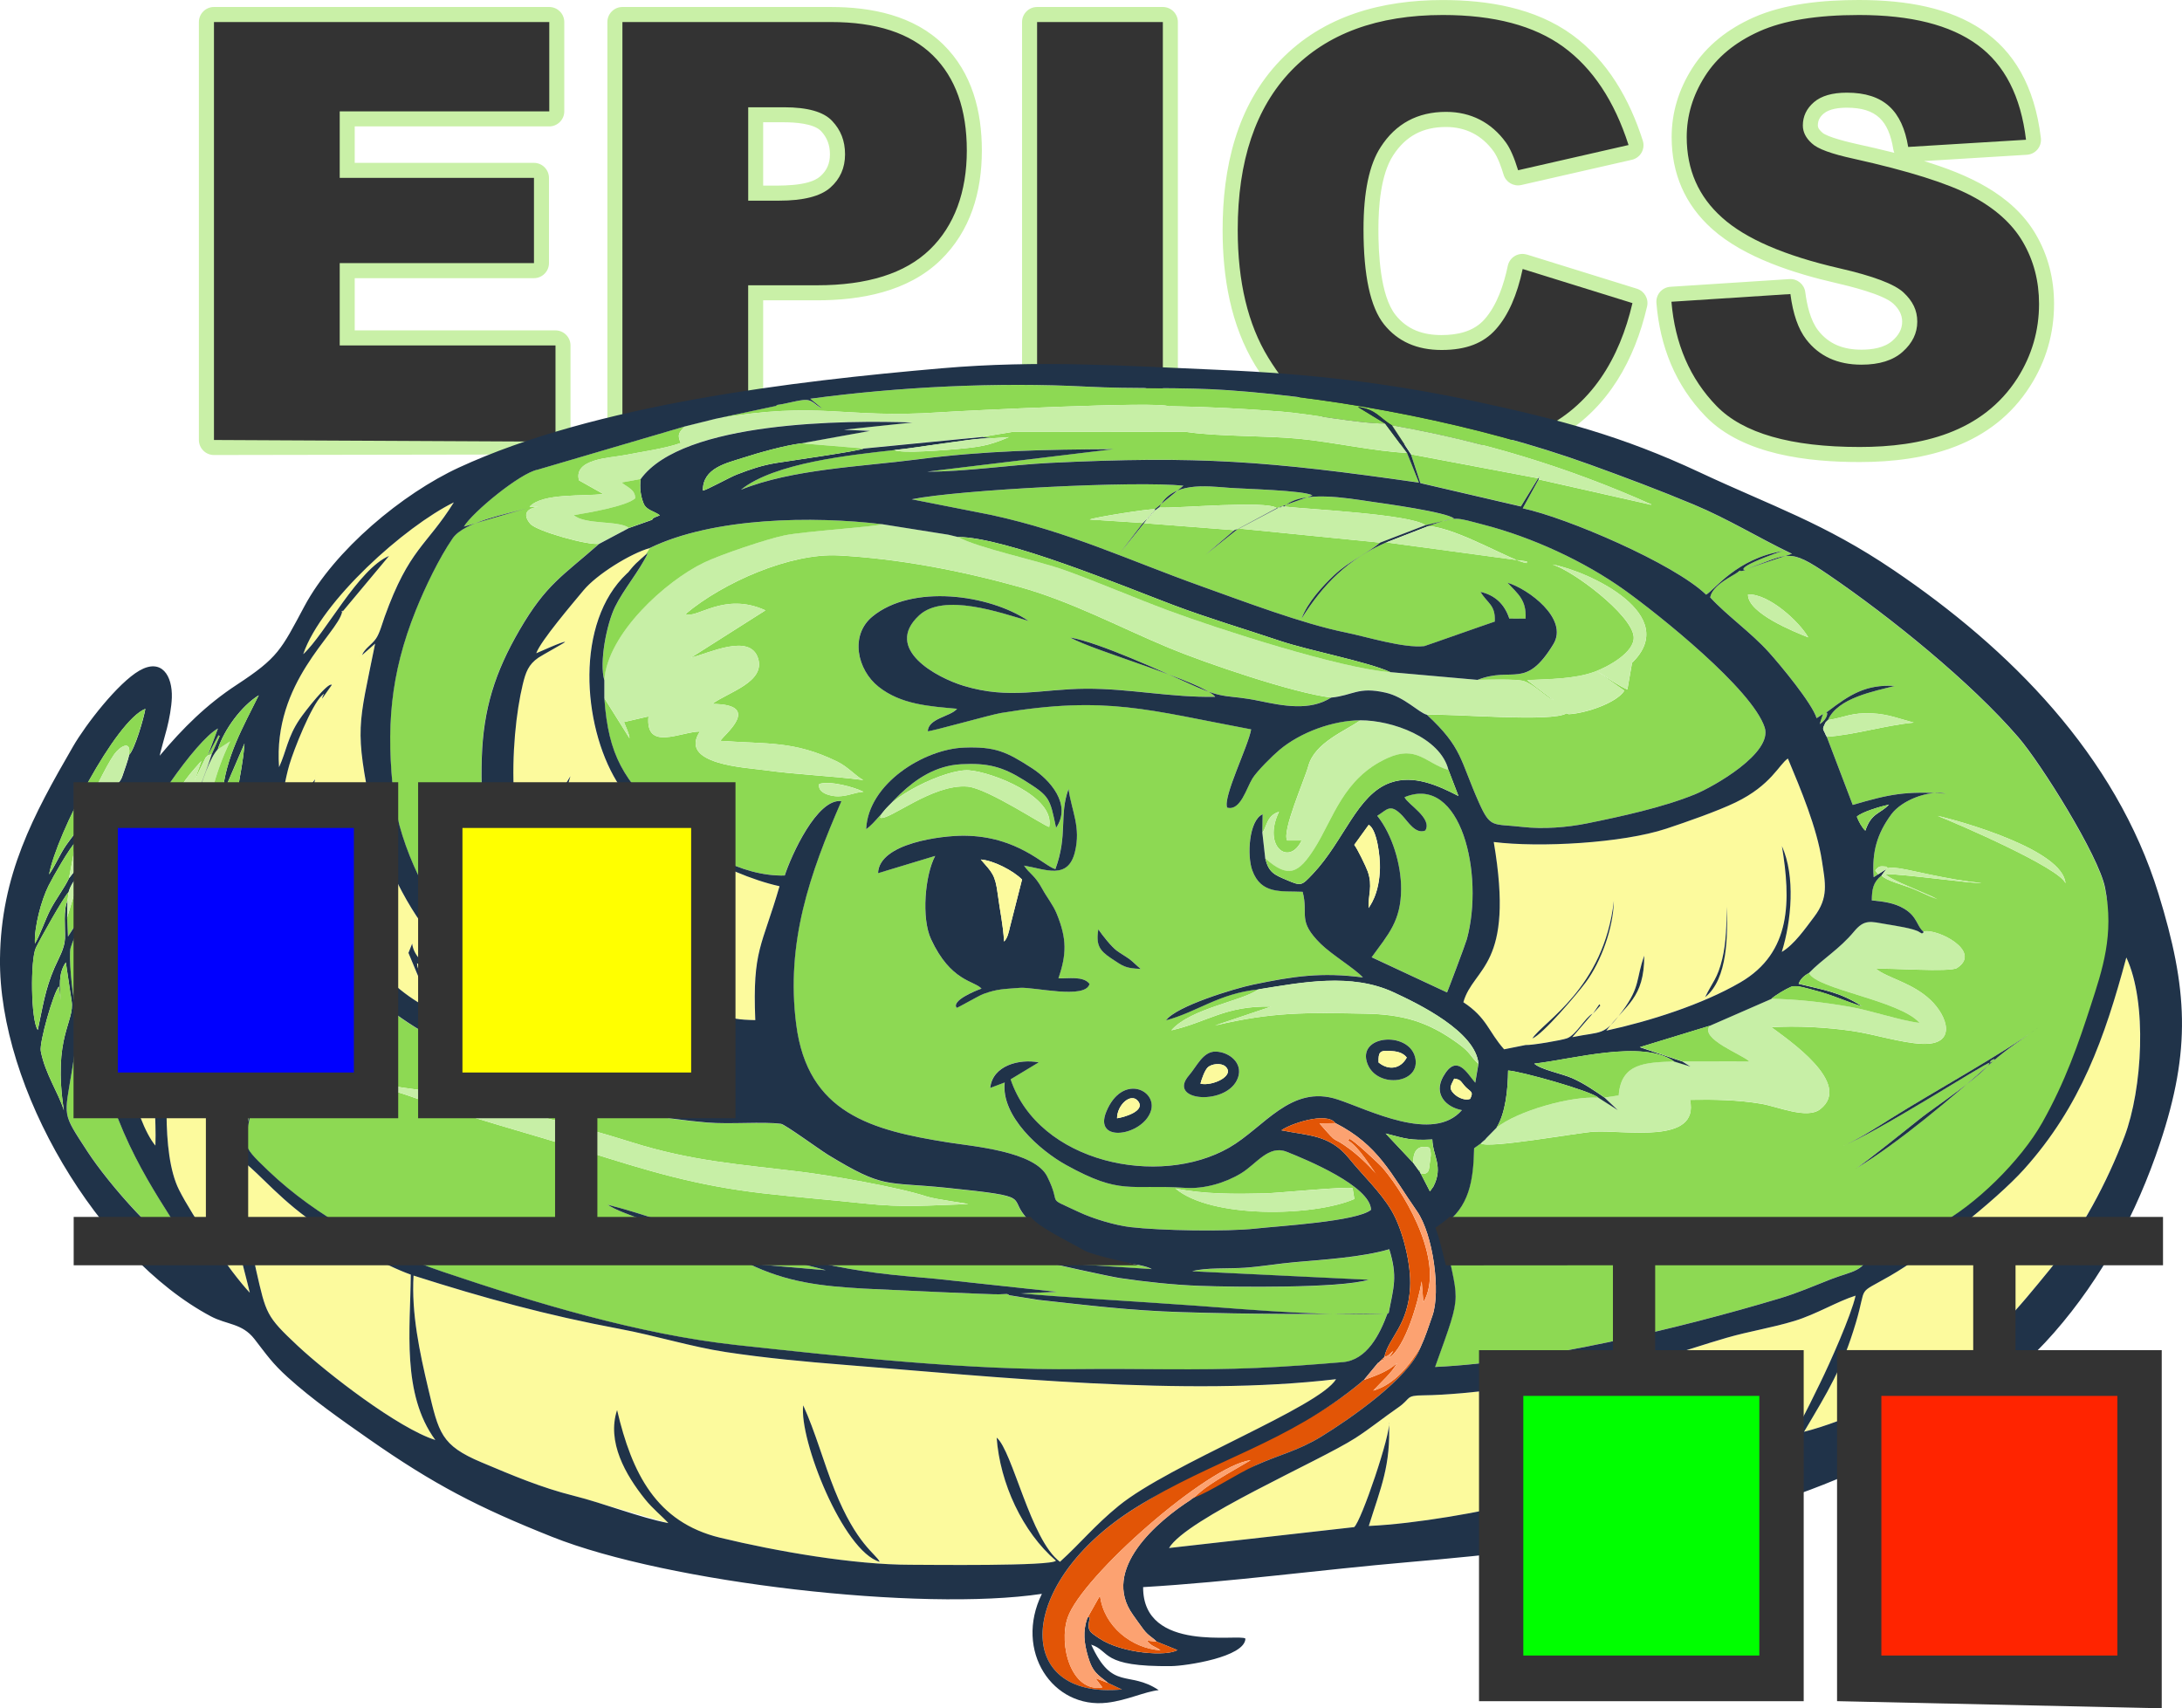 <?xml version="1.0" encoding="UTF-8"?>
<svg id="Layer_1" data-name="Layer 1" xmlns="http://www.w3.org/2000/svg" viewBox="0 0 564.45 441.94">
  <defs>
    <style>
      .cls-1 {
        fill: lime;
      }

      .cls-2 {
        fill: blue;
      }

      .cls-3 {
        fill: #ff0;
      }

      .cls-4 {
        fill: #ff2400;
      }

      .cls-5 {
        fill: #203349;
      }

      .cls-5, .cls-6, .cls-7, .cls-8, .cls-9, .cls-10, .cls-11, .cls-12 {
        fill-rule: evenodd;
      }

      .cls-6 {
        fill: #c7efa6;
      }

      .cls-7 {
        fill: #e25506;
      }

      .cls-8 {
        fill: #c9f0a7;
      }

      .cls-9 {
        fill: #333;
      }

      .cls-10 {
        fill: #8dd953;
      }

      .cls-11 {
        fill: #fcfa9d;
      }

      .cls-12 {
        fill: #fca271;
      }
    </style>
  </defs>
  <path class="cls-8" d="M91.76,32.7v9.43h46.36c2.14,0,3.89,1.75,3.89,3.89v22.05c0,2.14-1.75,3.89-3.89,3.89h-46.36v13.51h51.93c2.14,0,3.89,1.75,3.89,3.89v21.5c-3.48,3.27-12.1,4.38-15.09,6.72l-77.15,.13c-2.14,0-3.89-1.75-3.89-3.89V5.7c0-2.14,1.75-3.89,3.89-3.89h86.74c2.14,0,3.89,1.75,3.89,3.89V28.81c0,2.14-1.75,3.89-3.89,3.89h-50.32Zm105.66,45v25.11c-5.98-.66-8.67,.97-14.08,2.23-4.4,1.02-5.49,2.17-7.51,2.94-.47,.18-8.11-.06-14.98,5.51-1.16-.55-2.41-.94-3.73-1.14V5.7c0-2.14,1.75-3.89,3.89-3.89h53.92c10.46,0,21.42,2.16,29.13,9.75,7.42,7.31,9.93,17.24,9.93,27.38,0,10.72-2.91,20.84-10.76,28.42-8.43,8.14-20.61,10.33-31.91,10.33h-13.89ZM268.28,1.81h32.53c2.14,0,3.89,1.75,3.89,3.89V97.87c-5.84-2-7.6-2.16-16.08-1.53l-17.07,2.36c-.84,.2-3.57-.32-7.16-.14V5.7c0-2.14,1.75-3.89,3.89-3.89h0Zm126.74,64.05l28.42,8.83c1.95,.61,3.1,2.6,2.63,4.6-3.18,13.7-9.93,26.04-22.24,33.44l-2.01-.61c-7.12-1.79-10.14-3.66-18.8-4.5-7.34-.72-17.49-5.2-21.39-5.7-2.82-.36-7.77-2.44-15.06-2.54-3.82-.05-5.3-.69-9.75,.34-.45,.1-4.09-.73-8.91-.43-1.13-1.53-2.18-3.12-3.18-4.75-6.39-10.45-8.46-22.94-8.46-35.02,0-15.96,3.55-32.09,14.93-43.92,11.16-11.59,26.3-15.59,42.02-15.59,11.6,0,23.9,2.02,33.48,9,9.2,6.71,14.84,16.67,18.26,27.35,.7,2.19-.6,4.47-2.84,4.98l-28.57,6.52c-1.99,.45-3.99-.7-4.59-2.66-.56-1.84-1.44-4.45-2.58-6.03-3.02-4.17-7.18-6.32-12.33-6.32-5.97,0-10.4,2.32-13.66,7.34-3.25,5.01-3.82,13.33-3.82,19.12,0,6.09,.45,17.17,4.45,22.19,3.02,3.79,7.09,5.18,11.85,5.18,4.12,0,8.32-.87,11.15-4.07,3.27-3.69,5.02-9.09,6.02-13.83,.48-2.26,2.76-3.6,4.96-2.91h0Zm102.67-24.2c11.13,3.4,22.82,8.48,28.95,18.98,3.22,5.52,4.71,11.58,4.71,17.97,0,7.67-2.06,14.8-6.18,21.27-9.79,15.39-26.87,19.65-44.11,19.65-13.15,0-30.14-1.81-39.84-11.8-7.86-8.1-11.81-18.15-12.73-29.34-.18-2.18,1.44-4.06,3.63-4.2l30.77-1.99c2.05-.13,3.85,1.35,4.11,3.39,.41,3.2,1.29,7.24,3.3,9.85,2.82,3.67,6.67,5.02,11.22,5.02,2.75,0,5.95-.45,8.08-2.36,1.48-1.33,2.46-2.85,2.46-4.88,0-1.92-.93-3.4-2.31-4.68-2.57-2.4-11.4-4.54-14.77-5.32-10.68-2.45-23.79-6.56-32.1-14.01-7.02-6.29-10.45-14.32-10.45-23.74,0-6.42,1.86-12.36,5.29-17.78,3.8-6.01,9.35-10.23,15.78-13.12,8.23-3.7,18.45-4.57,27.38-4.57,25.24,0,43.81,8.56,47.06,35.69,.27,2.24-1.38,4.21-3.63,4.35l-26.63,1.63h0Zm-7.66-2.13c-.12-.28-.2-.58-.26-.89-1.21-7.39-4.35-10.78-12.03-10.78-1.87,0-4.5,.25-5.99,1.53-.98,.84-1.5,1.76-1.5,3.06,0,.79,.61,1.33,1.13,1.83,1.24,1.2,7.27,2.61,8.96,2.98,3.04,.67,6.33,1.42,9.69,2.27h0Zm-292.61,8.48c4.21,0,11.69,.33,14.78-2.4,1.74-1.54,2.49-3.37,2.49-5.69s-.68-4.27-2.27-5.98c-1.92-2.06-7.04-2.31-9.61-2.31h-5.39v16.38Z"/>
  <path class="cls-9" d="M55.35,5.7h86.74V28.81h-54.21v17.21h50.25v22.05h-50.25v21.29h55.82v24.9l-88.35-.44V5.7h0Zm105.66,0h53.92c11.75,0,20.54,2.87,26.4,8.63,5.84,5.76,8.77,13.97,8.77,24.61s-3.2,19.48-9.57,25.62c-6.37,6.17-16.12,9.24-29.21,9.24h-17.78v28.14c-.92,.07-1.86,2.1-2.83,2.21-5.86,.64-5.53,.2-13.02,1.56l-16.68,3.02V5.7h0Zm32.53,46.21h7.99c6.3,0,10.72-1.13,13.26-3.37,2.54-2.24,3.81-5.11,3.81-8.61s-1.1-6.27-3.32-8.63c-2.2-2.37-6.35-3.55-12.45-3.55h-9.28v24.16h0ZM268.28,5.7h32.53V103.58c-.65-.63-1.35-1.23-2.13-1.8-6.13-4.51-16.79-6.5-24.86-4.83-1.94,.4-3.78,.96-5.54,1.66V5.7h0Zm125.59,63.88l28.42,8.83c-3.31,14.24-10.61,26.75-24.32,33.02-6.08,2.79-13.82,4.2-23.22,4.2-11.43,0-20.73-1.71-27.98-5.11-7.23-3.42-13.45-9.44-18.7-18.02-5.25-8.58-7.89-19.61-7.89-32.99,0-17.87,4.61-31.61,13.85-41.23,9.25-9.59,22.32-14.4,39.22-14.4,13.21,0,23.61,2.74,31.18,8.25,7.54,5.51,13.19,13.97,16.85,25.39l-28.57,6.52c-1-3.27-2.05-5.66-3.15-7.17-3.74-5.19-9.08-7.93-15.48-7.93-7.37,0-13.02,3.04-16.92,9.11-2.95,4.51-4.44,11.6-4.44,21.24,0,11.98,1.76,20.16,5.3,24.61,3.54,4.43,8.5,6.64,14.9,6.64s10.89-1.79,14.07-5.39c3.17-3.57,5.47-8.78,6.91-15.6h0Zm38.51,8.48l30.77-1.99c.66,5.14,2.03,9.06,4.08,11.73,3.35,4.35,8.11,6.54,14.31,6.54,4.62,0,8.18-1.11,10.67-3.35,2.51-2.24,3.76-4.83,3.76-7.78s-1.17-5.31-3.54-7.53c-2.37-2.21-7.89-4.28-16.56-6.27-14.21-3.27-24.32-7.65-30.38-13.11-6.11-5.44-9.16-12.38-9.16-20.84,0-5.54,1.56-10.77,4.69-15.7,3.13-4.96,7.81-8.83,14.09-11.65,6.28-2.82,14.87-4.23,25.79-4.23,13.41,0,23.61,2.57,30.65,7.73,7.03,5.13,11.21,13.31,12.55,24.54l-30.48,1.86c-1.53-9.3-6.26-14.04-15.87-14.04-3.76,0-6.62,.83-8.52,2.47-1.9,1.64-2.86,3.65-2.86,6.01,0,1.71,.78,3.25,2.32,4.63,1.49,1.43,5.1,2.74,10.82,3.98,14.16,3.15,24.3,6.34,30.4,9.56,6.13,3.22,10.6,7.2,13.38,11.98,2.78,4.76,4.18,10.09,4.18,16.01,0,6.92-1.86,13.31-5.57,19.18-9.08,14.19-24.96,17.84-40.83,17.84-17.83,0-30.18-3.55-37.04-10.62-6.86-7.07-10.74-16.06-11.65-26.95Z"/>
  <path class="cls-10" d="M304.04,307.44c7.47,1.53,15.53,1.46,23.24,1.28,3.21-.08,21.47-1.88,22.62-1.34l.45,2.79c-10.59,4.61-37.22,5.07-46.3-2.74h0Zm-6.33-20.05c-2.03,6.41-14.96,8.53-11.54,.2,4.07-9.91,13.26-5.66,11.54-.2h0Zm22.55-8.65c-2.5,7.39-18.64,6.29-12.68-.56,2-2.3,3.61-6.23,6.92-6.14,3.37,.09,7.07,2.84,5.76,6.71h0Zm33.27-4.15c-1.97-7.09,11.49-7.79,12.63-.61,1.06,6.67-10.69,7.61-12.63,.61h0Zm-27.99-18.66c-10.29,1.06-15.75,5.8-23.92,8,2.63-3.68,17.77-8.24,22.44-9.22,10.53-2.2,17.73-3.28,28.49-1.88-1.97-2.2-8.05-5.88-10.88-8.66-6.23-6.12-3.11-7.48-4.71-13.49-5.44-.27-10.75,.79-13.04-5.58-1.35-3.75-.89-12.88,2.69-14.48l-.07,4.77c1.14-1.27,1.04-4.41,4.31-5.39-4.36,9.07,2.68,14.2,5.85,7.42h-3.73c-1.43-2.35,4.52-15.77,5.47-19.25,1.66-6.12,9.66-9.11,13.47-11.85-7.11,.04-15.45,3.07-20.93,7.65-1.76,1.47-5.78,5.45-6.98,7.36-1.58,2.51-3.11,8.55-6.57,7.58-1.12-2.8,5.47-15.87,6.21-20.24-26.77-5.02-37.35-8.76-64.7-4.24-2.71,.45-18.36,4.89-18.96,4.72,.2-3.41,5.88-3.74,7.59-5.81-7.08-.64-14.48-1.06-20.32-5.7-5.53-4.39-7.46-13.32-1.58-18.16,10.2-8.4,30.11-5.81,40.39,1.14-7.21-2.12-21.91-7.34-28.29-1.45-9.4,8.69,4.59,16.15,11.51,18.24,11.9,3.61,20.29,.79,31.64,.74,11.35-.05,21.97,2.31,33.42,2.09-3.13-3.91-31.64-11.91-37.49-15.34,7.47,1.3,24,8.87,31.5,12.27,8.76,3.96,9.04,2.39,17.43,4.14,6,1.25,13.05,2.68,18.54-.86-9.68-1.15-32.39-8.88-41.89-12.83-13.13-5.47-25.27-12.06-39.01-15.86-15.06-4.17-30.91-7.22-46.49-8.07-12.46-.67-29.85,6.96-39.59,15.15,2.82,1.42,9.92-5.85,20.66-.94l-19.26,12.23c4.47-1.03,15.28-6.47,17.36,.19,1.93,6.15-7.75,8.76-11.88,11.79,13.49,.05,2.59,8.35,2.14,9.55,12.11,.89,18.97-.09,30.16,5.34,2.93,1.42,4.87,3.83,6.8,4.8-8.39-1.11-17.02-1.36-25.79-2.59-4.49-.63-22.16-1.44-16.48-9.97-5.03,.06-14.13,5.2-13.31-3.9l-6.33,1.46c.39,1.02,1.44,3.21,1.42,4.18l-6.53-10.42c1.05,15.13,5.11,21.12,15.39,31.16,7.95,7.76,19.93,15.07,31.28,14.76,1.67-5.14,8.36-20.04,14.66-19.24-8.18,18.77-14.42,36.56-11.69,57.78,2.95,22.99,19.5,27.35,39.2,30.49,6.51,1.04,22.45,2.29,25.72,8.82,4.02,8.02-.92,4.91,8.21,9.21,3.66,1.73,9.37,3.43,13.36,3.9,7.59,.89,24.79,1.22,32.38,.37,6.06-.68,26.22-1.82,29.83-4.86-.21-6.14-16.71-12.98-21.85-15.01-4.67-1.84-7.78,3.15-11.76,5.57-4.18,2.54-9.59,4.09-14.44,3.77-14.74-.97-16.58,1.96-30.84-5.92-6.76-3.73-16.87-12.62-15.88-21.34l-3.75,1.41c.61-5.83,7.56-7.58,12.56-6.62l-7.28,4.39c7.26,21.61,38.38,28.12,56.55,17.66,9.04-5.2,15.9-16.42,28.01-12.46,8.09,2.65,24.75,11.38,32.18,2.77-4.31-.81-7.33-4.28-4.83-8.69,3.47-6.14,6.19-.83,8.28,1.6l.84-4.88c-2.24-2.04-1.87-2.81-5.3-5.29-7.85-5.68-14.3-7.5-24.05-7.68-15.26-.28-23.7-.5-38.77,3.06l14.52-4.89c-11.91-.27-16.4,4-25.83,6.15,4.94-5.69,18.32-7.55,22.52-10.59h0Zm-41.42-15.53c1.14,1.64,3.34,4.47,4.8,5.54,1.07,.79,2.27,1.44,3.27,2.18,1.02,.76,1.84,1.69,2.9,2.51-3.99-.12-4.56-.67-7.7-2.77-3.03-2.03-3.89-3.48-3.26-7.46h0Zm-19.25-16.5c1.44,2.15,2.8,2.47,4.7,5.98,1.21,2.24,2.81,4.16,3.77,6.49,2.67,6.52,2.55,10.53,.44,16.71,2.45,.1,6.43-.68,8.05,1.43-.99,4.13-14.53,.73-18.06,1.03-3.96,.34-5.65,.19-9.49,1.62-1.1,.4-6.67,3.64-6.82,3.55-1.46-1.8,4.75-4.4,6.42-4.97-1.88-2.1-7.96-1.79-13.06-12.81-2.5-5.41-1.56-16.57,1.08-21.52l-14.78,4.47c.25-7.8,16.53-9.74,22.25-9.7,13.93,.1,20.71,7.89,23.62,8.65,3.27-8.88,.93-13.9,3.4-20.73,.83,5.78,3.25,9.86,1.65,16.32-1.8,7.27-7.61,4.43-13.19,3.49h0Zm-52.94-21.1c2.84-.86,8.84,.76,11.44,2.02-2.43,.19-4.01,1.15-6.57,1.18-1.85,.02-5.45-.84-4.87-3.2h0Zm15.75,8.73c1.47-5.1,16.95-12.68,22.98-12.25,5.96,.43,22.33,6.75,20.75,14.63-.79,.11-15.9-10-21.13-10.43-9.14-.75-20.41,8.99-22.6,8.05h0Zm-3.62,2.96c.54-11.78,14.99-20.72,25.34-21.09,8.09-.29,10.93,1.05,17.53,5.31,4.65,3,10.42,9.41,6.26,15.44-1.64-7.78-1.59-8.12-8.28-12.32-5.67-3.56-9.5-4.47-16.22-4.13-13.3,.68-20.57,14.16-24.63,16.8Z"/>
  <path class="cls-10" d="M514.64,274.95c-1.29,.13-28.52,17.72-38.21,21.63,3.46-1.33,9.49-5.2,12.82-7.3,10.89-6.85,29.41-17.01,38-23.46-4.03,2.99-8.12,5.55-11.86,8.86-10.16,9.01-24.45,21.15-35.55,27.76,2.35-1.36,14.3-11.06,17.46-13.52,2.84-2.22,16.65-11.6,17.34-13.97h0Zm1.3-1.02c-.98,.47-.83,.22-1.25,.98,.47-.15,1.18-.38,1.25-.98h0ZM201.02,104.73l-.34,.27-15.64,3.33c27.4-4.7,32.87,.04,57.88-1.65,6.53-.44,57.25-2.92,59.42-1.56l.64-.03c9.53,.15,18.91,.64,28.33,1.38,7.85,.61,20.11,3.13,27.01,3.1l-7.07-4.31c4.74,.65,5.52,2.75,8.84,4.79,23.18,4.03,45.54,10.8,67.11,20.46l-.18,.06-29.01-6.55-4.1,7.47c11.4,2.42,39.08,14.28,47.44,22.34,2.12-1.2,7.95-9.41,19.87-11.29-1.83,.47-7.57,2.66-9.32,3.79-2.45,1.58,1.14,.9-1.35,1.37-.76,.14-.05-.5-1.07,.36-.96,.81-6.5,3.18-7.08,6.47,4.27,4.66,10.51,9.03,15.15,14.17,2.96,3.28,11.2,13.2,12.38,17.08l1.65-1.09-.86,2.63c.74-.47,1.61-1.28,1.89-2.33,.37-1.4-1.18,.1,.31-1.04,5.62-4.29,9.81-6.96,17.21-6.51-5.24,1.38-14.77,3.06-17.28,8.84l-.32,.3-.3,.33,.3-.33,.32-.3c4.55-.71,6.06-2.02,11.56-1.73,4.01,.2,6.92,1.4,10.64,2.38-7.47,.72-15.51,3.22-22.49,3.67l-.24-.41,.24,.41,6.71,17.62c9.67-2.83,13.65-3.61,24.11-2.93-4.47-.95-11.43,1.67-14.16,5.41-3.64,4.98-5.02,9.67-4.53,16.22l1.18-.76-.77-.98c1.09-1.34,1.38-1.05,2.96-.98,.61,1.06-.71-.44,5.21,.79,2.05,.42,4.05,.88,6.11,1.3,4.23,.86,8.97,1.78,13.18,2.11-1.82,.31-19.34-2.25-24.9-2.29,1.45,1.64,10.66,4.94,13.51,6.52-2.3-.82-4.72-2.1-7.08-3-1.71-.65-6.41-1.91-7.37-3.17-2.2,1.74-2.49,3.6-2.53,6.44,2.91,.3,5.79,.61,8.36,2.15,3.46,2.07,3.24,4.49,5,5.93,3.47-.89,15.35,5.1,8.7,9.43-1.81,1.18-17.31-.04-20.95,.23,2.83,2.35,9.23,3.53,13.96,7.95,4.64,4.33,7.05,11.84-2.07,11.45-5.41-.23-12.49-2.55-18.25-3.36-6.48-.92-14.18-1.37-20.7-.93,4.28,3.22,21.13,14.57,12.6,21.21-3.41,2.66-10.96-.7-15.22-1.41-6.11-1.03-12.28-1.13-18.45-1.02,2.53,11.64-16.91,7.76-24.89,8.24-4.24,.26-27.5,4.5-29.23,3.01l.34-.33,.37-.31,.37-.31,.36-.43-.36,.43-.37,.31-.37,.31-.34,.33-1.77,1.26c-.19,8.32-1.16,15.26-8.09,19.98,3.88,21.48,5.61,15.4-2,36.61,26.53-1.24,62.95-9.87,89.32-17.8,4.55-1.37,8.65-3.17,13.05-4.89,5.56-2.18,9.1-1.85,10.27-7.92l-.22,3.5c2.75-.53,13.79-7.65,17.4-9.49,22.05-11.26,36.54-37.62,42.69-61.23,2.95-11.32,3.03-14.89,.78-26.17-1.66-8.31-16.57-32.11-22.39-38.86-12.37-14.36-33.15-31.16-49.16-42.08-10.49-7.16-10.12-5.38-21.43-1.42l11.98-4c-8.6-4.12-16.32-8.93-25.33-12.71-8.8-3.69-18.17-7.2-27.14-10.44-28.13-10.17-63.55-17.09-93.51-19.18-11.67-.82-24.31-.27-36.44-.91-22.98-1.21-48.71,.05-71.53,3.13l3.03,2.49c-2.08-.99-2.36-2.45-4.96-2.14-2.16,.26-4.46,.99-6.61,1.25h0ZM497.14,241.44l.38-.13-.38,.13-.57-.32,.57,.32h0Zm-132.12-123.91l32.86,6.2-4.45,7.26-25.99-6.04-2.43-7.42h0Zm-110.87-4.52l8.11-1.33,44.56,.05c8.22,1.24,20.26,.92,29.26,1.78,8.71,.84,19.84,3.31,27.9,3.65l3.09,7.67c-39.07-5.61-57-6.98-95.51-5.1-10.01,.49-22.07,2.3-31.67,2.26l48.14-5.81c-17.57,.09-33.35,.38-50.84,2.66-14.33,1.86-32.28,2.48-45.5,7.83,8.66-6.99,28.6-9.02,39.64-10.25,1.89,.96,13.25,.02,16.11-.24,5.77-.53,8.3-.83,13.54-3.09l-4.39,.3-2.41-.37h0Zm247.1,98.06c6.9,1.58,32.42,8.93,33.05,17.42-1.48-3.97-27.87-15.4-33.05-17.42h0Zm-49.07-57.29c5.39-.23,13.3,7.07,15.58,11.1-3.35-1.33-15.71-6.23-15.58-11.1Z"/>
  <path class="cls-10" d="M70.29,239.2c3.4,1.38,4.85,5.82,3.49,9.45-1.13,3.04-3.95,5.33-5,8.23,2.91,4.24,18.58,5.03,23.84,6.95,4.49,1.64,5.82,6.47,1.26,8.64-5.33,2.53-11.98,1.46-13.06,2.44,15.71,7.35,26.4,5.75,41.75,9.61,13.9,3.49,27.02,6.62,40.74,10.95,15.66,4.94,27.92,5.71,43.88,7.67,7.56,.93,24.95,3.91,32.47,6.37,2.5,.82,11.29,1.91,10.7,1.98-10.52,.32-16.08,.99-26.92-.17-8.67-.93-17.35-1.61-26.03-2.61-17.36-2.01-29.62-5.74-46.09-10.96-14.56-4.62-29.19-8.36-43.57-13.58-7.28-2.64-14.7-4.31-22.06-6.68-4.22-1.36-25.42-5.2-7.86-7.79-5.07-2.39-11.53-.46-16.61-6.76-5.49-6.82,.7-11.4,3.02-16.34-14.6-8.26-9.91-8.49-16.38-14.39,.2,10.22,3.93,15.9,6.68,24.43-2.06-3.7-8.93-21.87-6.59-25.07l-.06-7.45-.35-2.21-.31,2.11,.18,7.67-.11-1.44c-3.16-3.3-3.76-14.37-3.01-18.94,1.17-7.08,3.44-9.57,7.81-14.47l-1.78,5.11,2.87-5.95,.09-.1,.44-.44,1.03-.34,2.06-4.69-.33-.19-2.75,5.23,2.62-6.99c-5.74,3.08-19.81,23.68-21.51,30.47l.21,2.4c.34,.61,.9,9.27,1.26,11.21,1.68,9.21,5.12,19.25,8.33,28.03l1.9-3.72c-1.44,6.96-1.68,4.96,1,11.52,2.5,6.12,10.91,24.39,15.14,27.06l2.5-9.31c-1.87,10.62-3.53,9.38,4.24,16.8,12.51,11.94,29.16,20.71,45.19,26.12,24.04,8.11,50.86,16.2,75.97,18.93,28,3.04,60.36,6.56,88.32,6.22,15.75-.19,30.43,.4,46.34-.31,7.56-.34,14.56-.86,22.08-1.49,6.22-.52,9.54-7.08,11.57-12.58-17.91,.22-35.19,.2-53.13-.35-13.54-.41-24-1.74-37.08-3.17l-7.64-1.21-1.05-.83c16.19,1.5,32.74,2.32,49,3.51,15.54,1.13,34.85,2.87,50.19,2.01,1.31-6.82,2.38-9.44,.17-16.59-6.91,2.06-16.82,2.68-24.37,3.34-4.36,.38-8.66,1.14-13.01,1.45-3.71,.26-10.4-.07-13.59,.91l45.65,2.2c-7.48,2.24-34.79,1.9-43.58,1.58-6.76-.25-14.08-1.04-20.79-2.02-2.56-.38-18.7-3.92-18.61-4.05l26.87,1.73c-2.56-1.6-13.04-2.13-17.09-2.52-3.78-.37-2.2,.32-2.19-.29l-39.43-5.27,40.12,2.92c-2.73-2.44-24.08-5.46-28.51-5.51l21.24,2.22c-1.91-1.44-4.42-2.67-6.04-4.29-6.02-6.03,2.63-5.85-21.16-8.29-16.13-1.65-16.01,.4-30.69-8.54-2.1-1.28-11.13-7.87-12.15-8.01-4.69-.62-13.32,.16-19.11-.34-11.02-.94-22.21-2.92-32.77-6.31-17.47-5.6-39.07-13.58-53.04-25.95-6.89-6.1-14.04-12.47-19.86-19.67-2.83-3.51-5.61-8.37-7.23-12.61-1.32-3.46-3.98-17.18-4.12-15.98-.33,7.3,1.92,22.57,4.37,29.34h0Zm143.32,89.4c-.65-.42-49.17-11.86-56.41-16.94,8.68,2.15,17.93,5.74,26.87,8.12,9.17,2.44,18.34,4.75,27.59,6.84,11.27,2.55,19.14,3.22,30.53,4.21l31.24,3.37-14.96,.63c-.26,.15-31.62-1.28-34.96-1.47-11.08-.64-19.88-1.59-29.93-6.48l20.03,1.72Z"/>
  <path class="cls-11" d="M207.79,363.55c3.17,6.95,5.26,14.78,8.15,21.97,5.65,14.07,10.63,16.4,11.64,18.52-9.5-2.69-20.91-31.71-19.79-40.49h0Zm65.38,40.2c-8.6-7.36-14.47-19.99-15.33-31.84,4.14,3.47,8.78,26.54,16.38,32.13,5.4-4.89,8.94-9.38,15.18-14.47,13.35-10.88,51.9-25.49,56.24-32.77-38.96,4.62-87.9-.6-127.41-3.73-10-.79-20.48-1.78-30.39-3.28-9.1-1.38-18.2-4.26-27.47-5.99-18.96-3.55-35.04-7.96-53.39-13.81-.59,9.7,1.58,19.89,3.81,29.29,2.71,11.39,3.24,14.6,13.78,19.03,7.98,3.36,15.44,6.54,23.85,8.64l24.48,7.07,13.36,3.78c14.7,3.56,34.68,7.02,49.34,7.01,4.25,0,36.67,.42,37.56-1.06Z"/>
  <path class="cls-10" d="M369.12,184.9c9.22,8.54,8.52,11.65,13.44,22.68,3.04,6.82,3.56,5.44,11.32,6.34,5.27,.61,11.49,.13,16.7-.93,8.7-1.76,19.74-4.16,27.91-7.52,4.8-1.97,20.17-10.68,18-17.3-3.24-9.9-27.39-29.18-36.15-35.46-10.56-7.57-24.1-13.76-36.59-16.98-7.31-1.88-6.89-2.31-14.23,.35,7.92,.64,21.58,9.13,25.42,9.58l.05-.43-36.38-4.92c-9.86,4.27-16.39,10.88-21.92,19.72,1.53-4.22,5.45-8.44,8.49-11.3,3.75-3.54,8.96-5.84,11.82-8.36l-36.47-3.64-.3,.1-8.3,6.61,7.38-6.29-23.34-1.81-6.11,7.6,5.81-7.65-13.77-.9c1.44-.6,15-2.74,16.88-2.67l7.36-6.05c-11.93-1.34-58.14,1.03-70.27,3.5l20.46,4.03c20.49,4.44,35.3,11.61,54.56,18.5,10.98,3.93,26.03,9.65,37.14,11.91,5.49,1.11,15.12,4.15,20.44,3.54,.2-.02,16.13-5.66,18.22-6.34,.23-4.37-1.89-4.65-3.69-7.69,3.76,.87,6.21,3.16,7.45,6.91l4.21,.02c.27-4.83-1.99-6.4-4.68-9.3,5.37,1.59,15.88,9.33,11.87,15.9-7.26,11.92-10.41,5.64-19.62,9.24,2.46-.02,10.07-.28,11.99,.33,2.59,.83,5.97,4.35,7.65,4.93l-6.84-5.19c5.58-.28,12.24-.25,17.44-2.15,3.3-1.2,10.57-5.06,10.13-9.17-.61-5.7-15.76-17.08-21-18.59,9.75,1.83,33.33,13.1,20.59,25.41l-1.2,6.87c-1.03-.12-6.58-3.87-7.89-4.69l7.09,5.05c-2,3.14-9.89,5.84-14.4,6.08l-.55-.24c-3.7,2.42-29.85,.03-36.12,.38h0Zm-69.26-53.6c3.28-6.72,12.02-5.57,17.96-5.11,3.71,.29,19.73,.66,21.65,1.98l-9.18,3.27c-2.69-2.05-25.34,.1-30.44-.14h0Zm32.36-.25c4.42-4.34,16.51-2.12,22.13-1.31,3.67,.53,19.87,2.74,21.79,4.42l-7.41,1.72c-3.7-2.85-30.33-4.12-36.51-4.83h0Zm-.48-.11l-.48,.33,.48-.33h0Zm-.98,.26l-.32,.3,.32-.3h0Zm-31.8,.72l.86-.66-.86,.66-.36,.31-.3,.38-.34,.35-.32,.36-.32,.36-.33,.35-.39,.39,.15-.28,.24-.11,.06-.24,.27-.1,.09-.25,.23-.11,.08-.26,.24-.1,.09-.23,.25-.12,.1-.28,.21-.1,.09-.21,.28-.1Z"/>
  <path class="cls-11" d="M417.46,233.07c-.16,6.92-3.23,15.61-7.29,21.07-2.16,2.91-11.07,13.44-13.8,14.5,2.81-4.37,18.49-12.94,21.09-35.57h0Zm-3.74,26.71l-1.69,2.49,1.93-2.14-.24-.34h0Zm32.91-25.26c.32,7.13,.36,18.76-5.56,23.43,1.9-3.96,3.19-4.73,4.45-9.97,1.02-4.25,1.1-9.07,1.11-13.46h0Zm13.73-17.63l.57,1.9-.57-1.9h0Zm-73.97,.92c5.52,32.43-5.23,32.19-7.86,41.44,6.15,4.06,6.42,7.55,10.54,12.18l5.56-1.11c1.53,.1,9.39-1.22,10.75-1.75,2.4-.92,4.57-5.3,6.57-6.38l-5.24,6.1c7.72-1.61,8.04-.13,12.98-6.79,4.69-6.32,3.45-8.27,5.63-14.3,0,11.12-4.73,12.61-9.81,19.4,11.21-2.44,24.76-6.73,34.63-12.46,13.38-7.77,13.07-21.28,10.79-35.29,3.53,7.83,2.48,19.37-.03,27.39,3.23-1.91,6.09-6.08,8.37-9.08,3.8-5,2.89-8.7,2.01-14.5-1.29-8.55-5.44-18.44-8.8-26.45-2.31,1.52-4.29,6.87-13.53,11.35-4.7,2.27-12.85,5.11-17.92,6.79-11.38,3.77-32.83,4.94-44.65,3.45Z"/>
  <path class="cls-6" d="M382.22,175.88l-22.53-2c-12.97-.96-44.44-11.11-57.52-15.98-8.89-3.31-17.74-7.14-26.58-10.35-7.17-2.6-22.26-5.67-27.83-8.65l-2.42-.58-17.13-2.72c-1.84,.68-20.29,1.85-25.29,2.89-4.62,.96-16.43,4.94-20.74,7-9.99,4.78-25.06,18.46-25.87,30.48v4.57s6.53,10.42,6.53,10.42c.02-.98-1.03-3.17-1.42-4.18l6.33-1.46c-.81,9.1,8.28,3.96,13.31,3.9-5.69,8.53,11.99,9.34,16.48,9.97,8.78,1.22,17.4,1.48,25.79,2.59-1.94-.96-3.87-3.38-6.8-4.8-11.19-5.43-18.05-4.44-30.16-5.34,.45-1.2,11.35-9.5-2.14-9.55,4.12-3.03,13.8-5.64,11.88-11.79-2.09-6.66-12.89-1.22-17.36-.19l19.26-12.23c-10.74-4.9-17.84,2.37-20.66,.94,9.73-8.19,27.12-15.83,39.59-15.15,15.58,.84,31.43,3.9,46.49,8.07,13.74,3.8,25.88,10.39,39.01,15.86,9.5,3.95,32.21,11.68,41.89,12.83,5.71-.55,6.92-2.91,14.1-1.28,4.91,1.11,8.55,5.16,10.69,5.72,6.26-.35,32.42,2.04,36.12-.38l.55,.24c4.51-.24,12.39-2.94,14.4-6.08l-7.09-5.05c1.31,.81,6.86,4.57,7.89,4.69l1.2-6.87c12.73-12.31-10.85-23.57-20.59-25.41,5.24,1.51,20.38,12.89,21,18.59,.44,4.12-6.83,7.97-10.13,9.17-5.2,1.9-11.86,1.87-17.44,2.15l6.84,5.19c-1.67-.58-5.06-4.09-7.65-4.93-1.92-.62-9.53-.35-11.99-.33Z"/>
  <path class="cls-10" d="M154.97,140.67c-2.53,.54-16.16-3.23-17.79-5.16-2.2-2.61-.72-4.07,2.1-4.39l-2.29-.02c3.32-3.64,14.15-2.63,19.06-3.3l-6.27-3.53c-1.49-5.56,7.97-5.79,11.53-6.48,4.19-.82,11-1.78,14.79-3.19-1.04-2.26-.33-2.81,1.05-4.3l-38.14,11.21c-4.42,.81-16.86,11.02-19.04,14.71l16.4-4.79c-5.02,1.52-16.29,3.43-19.32,7.85-3.53,5.15-7.16,12.73-9.51,18.58-6.67,16.58-7.76,30.68-5.68,48.37,1.46,12.43,9.43,29.18,18.27,37.89,4.28,4.21,10.39,9.01,15.16,12.75,5.46,4.27,11.64,6.53,17.23,9.95-9.5-7.09-14.49-9.07-20.87-20.18l12.63,9.19-13.68-18.1,20.67,17.63c.05-.12-9.27-10.16-10.12-11.11-2.82-3.16-6.69-8.94-8.86-12.66-6.66-11.44-8.12-22.31-7.69-35.54,.41-12.74,3.45-22.2,9.75-33.05,6.91-11.88,11.06-13.91,20.6-22.31Z"/>
  <path class="cls-11" d="M162.14,148.38l.37-.33,.3-.38,.31-.38,.31-.37,.32-.37,.33-.35,.33-.35,.35-.33,.36-.32,.35-.33,.35-.33,.37-.31,.36-.32,.36-.32,1.2-1.83c-5.09,1.43-13.82,6.87-17.2,10.96-2.61,3.15-11.16,13.15-12.22,16.27,.86-.36,7.07-3.18,7.46-2.93,.1,.12-5.94,3.42-6.88,4.06-2.62,1.79-3.31,3.8-4.07,6.92-3.36,13.88-4.98,44.88,7.07,55.48-2.65-10.38-.25-23.37,5.25-31.71-3.41,11.98-5.8,18.66-2.45,31.74,1.88,7.34,2.58,6.14,7.32,11.16,1.97,2.09,7.88,7.45,10.26,8.5-1.17-4.73-4.78-8.47-4.53-19.12,3.97,21.98,3.54,22.51,25.8,29.05-2.7-5.96-5.71-20.46-1.98-26.1-.27,6.51,.45,12.44,2.05,18.7,2.09,8.16,3.13,8.98,11.36,9.16-.75-18.33,1.73-18.95,6.27-34.64-13.98-3.09-34.44-14.48-42.12-27.12-8.9-14.65-10.79-41.12,2.62-53.76Z"/>
  <path class="cls-11" d="M523.55,302.48c-7.29,8.12-24.84,21.92-34.67,27.58-8.87,5.11-5.83,2.03-8.81,12.05-3.6,12.1-7.23,17.8-13.42,28.27,10.28-2.54,27.52-10.43,36.76-15.99,11.24-6.76,18.75-16.12,26.98-26.19,7.97-9.75,14.66-22.37,19.16-34.22,4.61-12.16,5.96-34.62,.47-46.29-5.59,20.78-11.79,38.45-26.47,54.79Z"/>
  <path class="cls-11" d="M103.98,244.65l1.45,1.02-1.45-1.02h0Zm2.14-.85c-.63-3.44,.23,1.25,0,0h0Zm-24.6-42.57c.45-2.92-.23,1.47,0,0h0Zm1.53-20.39l-1.04,1.59,1.04-1.59h0Zm4.3-5.69l-1.44,1.51,1.44-1.51h0Zm5.63-5.35c.59-1.28-.27,.58,0,0h0Zm-4.45-11.8s.13,.06,.13,.12c0,.03,.06,.05,.05,.05-.01-.01-.72,.39-.19-.18h0Zm12.1-14.17l3.92-2.73-3.92,2.73h0Zm-22.18,25.36c5.65-5.24,14.17-22,22.16-25.38l-12.16,14.56c-1.26,5.67-17.92,18.04-16.29,40.08,1.92-4.18,2.17-7.75,5.34-12.42,1.31-1.92,7.38-9.75,8.31-8.86l-2.49,3.53c-.03-.7,1.06-1.86-.05-.82-2.77,2.59-7.35,14.2-8.45,17.96-1.07,3.7-1.9,8.65-2.28,12.49-.58,5.82,2.17,8.68,2.37,12.17,.8-7.53,1.9-14.86,6.57-20.92-1.22,5.83-4.33,11.6-5.47,18.57-.88,5.43,3.14,13.21,7.54,16.19l-.86-20.22c1.03,30.28,6.79,24.42,13.44,33.01-.08-3.28-1.36-7.79-1.47-11.91-.13-4.61,.34-8.62,.42-13.09,.23,9.48,.23,15.17,2.41,24.55,1.01,4.34,10.1,10.89,14.23,12.44l-6.09-14.62,.96-2.4c.7,5.8,9.83,9.48,14.33,12.31,5.54,3.49,10.96,6.9,16.58,10.25,12.26,7.32,24.92,12.56,39.08,14.44l-18.05-7.07c-5.59-2.61-11.08-5.57-16.41-8.69-6.57-3.85-23.76-16.16-28.92-21.4-7.39-7.5-14.88-23.15-17-33.53-4.53-22.21-3.53-22.39,.81-43.92l-3.4,2.99c.74-1.81,2.46-2.62,3.61-4.27,.96-1.38,1.64-3.97,2.25-5.66,6.38-17.72,10.79-18.23,17.9-29.6-12.73,6.27-34.21,25.47-38.95,39.22Z"/>
  <path class="cls-11" d="M354.09,394.75c12.38-.57,29.02-3.55,41.16-6.49,6.13-1.48,5.69,.53,10.61-13.66,2.12-6.1,4.64-12.36,5.49-18.73-11.16,1.99-31.53,4.97-43.14,5.08-4.78,.05-3.12,.81-6.48,3.12-3.72,2.56-7.41,5.54-11.11,7.93-9.42,6.06-43.62,20.79-48.21,28.45l47.88-5.4c1.81-1.37,9.66-24.49,9.01-27.18,.51,11.27-2.1,16.9-5.21,26.87Z"/>
  <path class="cls-6" d="M413.5,283.98c-7.16-.5-21.08,3.47-26.39,7.76l-2.59,2.64-.36,.43-.37,.31-.37,.31-.34,.33c1.73,1.49,24.99-2.76,29.23-3.01,7.98-.49,27.42,3.4,24.89-8.24,6.18-.11,12.34-.01,18.45,1.02,4.25,.72,11.8,4.07,15.22,1.41,8.53-6.64-8.31-17.99-12.6-21.21,6.52-.44,14.21,.01,20.7,.93,5.75,.81,12.84,3.13,18.25,3.36,9.12,.39,6.71-7.13,2.07-11.45-4.73-4.41-11.13-5.59-13.96-7.95,3.64-.27,19.15,.95,20.95-.23,6.65-4.33-5.23-10.32-8.7-9.43l-.05,.34-.38,.13-.57-.32c-1.26-.95-6.71-1.74-8.52-2.05-4.19-.72-5.73-1.36-8.42,1.87-3.83,4.62-8.14,7.08-11.68,10.75,1.93,4.27,23.39,7.03,28.63,12.93-5.12-.61-12.55-3.21-18.22-4.19-6.72-1.15-13.3-1.93-20.13-2.05l-15.94,6.96c-2.73,3.41,8.47,7.47,10.23,9.25l-17.31-.02,2.08,1.3-4.21-1.29c-7.34,.29-13.74,.35-14.34,8.77l-3.67,.56,3.43,3.24-5.01-3.19Z"/>
  <path class="cls-11" d="M403.84,386.05c6.38-.95,43.38-9.97,51.05-12.1,4.69-1.3,8.15-1.1,10.53-5.44,1.95-3.56,3.63-7.05,5.41-10.69,2.49-5.07,8.06-17.52,9.19-22.64-4.57,1.4-10.13,4.8-15.76,6.52-5.89,1.8-11.74,2.68-17.57,4.37-5.69,1.64-11.35,3.58-17.05,5.27-5.3,1.58-12.83,2.76-17.48,4.44-.63,1.25-2.26,13-3.12,16.23-1.45,5.48-3.62,9.33-5.2,14.04Z"/>
  <path class="cls-6" d="M68.42,237.77c-19.16-8.82-16.81-29.53-8.89-46l-3.21,2.1c-3.8,4-8.93,24.03-8.41,30.25l.06,7.45-.09,.64c6.47,5.9,1.78,6.13,16.38,14.39-2.32,4.94-8.51,9.52-3.02,16.34,5.08,6.3,11.54,4.37,16.61,6.76-17.55,2.58,3.64,6.43,7.86,7.79,7.36,2.37,14.78,4.04,22.06,6.68,14.38,5.22,29.01,8.97,43.57,13.58,16.47,5.22,28.73,8.95,46.09,10.96,8.68,1,17.36,1.68,26.03,2.61,10.83,1.16,16.4,.49,26.92,.17,.59-.07-8.2-1.16-10.7-1.98-7.52-2.46-24.91-5.44-32.47-6.37-15.96-1.97-28.22-2.73-43.88-7.67-13.72-4.33-26.84-7.46-40.74-10.95-15.36-3.86-26.05-2.26-41.75-9.61,1.08-.98,7.73,.1,13.06-2.44,4.55-2.16,3.22-7-1.26-8.64-5.25-1.92-20.93-2.7-23.84-6.95,1.06-2.9,3.87-5.19,5-8.23,1.35-3.63-.09-8.08-3.49-9.45l1.43,4.37-3.29-5.8h0Zm-13.65-42.65c-3.06,9.6-6.89,15.79-7.21,26.79l-.31,2.11,.07,6.23c-3.16-3.3-3.76-14.37-3.01-18.94,1.17-7.08,3.44-9.57,7.81-14.47l-1.78,5.11,2.87-5.95,.09-.1,.44-.44,1.03-.34Z"/>
  <path class="cls-6" d="M154.97,140.67l7.74-4.11c-2.79-1.99-11.33-.72-14.28-3.3,3.31-.53,13.71-2.28,15.9-4.37-.05-2.3-1.98-2.77-3.53-4.07l4.93-.91c10.95-15.11,53.41-15.24,70.28-14.64l-17.69,1.87,6.72,.31-17.79,3.22,16.14,1.33,30.76-3,8.11-1.33,44.56,.05c8.22,1.24,20.26,.92,29.26,1.78,8.71,.84,19.84,3.31,27.9,3.65l-5.66-7.59c-6.9,.03-19.16-2.49-27.01-3.1-9.42-.73-18.8-1.22-28.33-1.38l-.64,.03c-2.16-1.35-52.89,1.12-59.42,1.56-25,1.69-30.47-3.05-57.88,1.65l-7.89,1.96c-1.38,1.49-2.1,2.04-1.05,4.3-3.79,1.41-10.6,2.37-14.79,3.19-3.56,.69-13.02,.92-11.53,6.48l6.27,3.53c-4.91,.68-15.74-.33-19.06,3.3l2.29,.02c-2.82,.32-4.3,1.78-2.1,4.39,1.63,1.94,15.26,5.7,17.79,5.16Z"/>
  <path class="cls-11" d="M63.36,300.87c-.39,8.82,.93,19.22,2.91,27.82,2.57,11.15,2.53,11.77,10.7,19.43,7.64,7.16,26.09,21.39,35.63,24.39-8.76-11.93-6.46-28.85-6.34-42.78-7.09-2.54-17.07-8.37-23.56-12.46-9.28-5.84-16.04-14.12-19.35-16.41Z"/>
  <path class="cls-5" d="M259.74,243.57c-.26-4.51-1.07-7.89-1.63-12.23-.67-5.18-1.48-5.62-4.39-8.99,3.21,.21,8.42,2.88,10.67,5.18l-3.12,12.27c-.3,1.24-.6,2.88-1.52,3.76h0Zm5.13-19.65c5.58,.94,11.39,3.78,13.19-3.49,1.6-6.46-.82-10.54-1.65-16.32-2.48,6.84-.13,11.86-3.4,20.73-2.91-.76-9.69-8.55-23.62-8.65-5.73-.04-22,1.9-22.25,9.7l14.78-4.47c-2.65,4.95-3.59,16.11-1.08,21.52,5.1,11.02,11.17,10.71,13.06,12.81-1.67,.57-7.88,3.16-6.42,4.97,.15,.09,5.72-3.14,6.82-3.55,3.84-1.42,5.53-1.28,9.49-1.62,3.53-.3,17.07,3.09,18.06-1.03-1.62-2.11-5.6-1.33-8.05-1.43,2.11-6.18,2.23-10.19-.44-16.71-.95-2.33-2.56-4.25-3.77-6.49-1.9-3.51-3.26-3.83-4.7-5.98Z"/>
  <path class="cls-10" d="M363.32,206.22c.75,1.8,7.29,5.44,5.38,8.62-2.53,1.06-4.51-2.31-5.94-3.83-3.2-3.39-3.98-1.49-6.49,.02,3.86,4.84,6.19,12.55,6.17,18.91-.02,8.34-3.33,11.76-7.63,17.68l19.51,9.1c.09-.09,4.82-12.66,5.14-13.83,4.51-16.67-1.5-42.75-16.14-36.68Z"/>
  <path class="cls-10" d="M20.41,225.91l.5-.2-3.55,11.66,.22,4.88,5.35-8.26c-.85,3.23-3.52,7.34-4.65,11.1-.61,2.01,.41,12.01,1.03,14.19l2.32-7.17c-.82,7.85-1.77,17.09-3.02,24.79-2,12.23-2.67,10.68,4.03,20.98,5.16,7.94,19.34,24.58,27.81,27.92-3.35-8.08-14.45-20.61-21.2-39.91-4.16-11.9-6.01-27.43-5.35-40.17,.23-4.47,1.33-10.4,1.21-14.52l-1.97,2.9c1.77-4.31,1.87-1.1,2.17-7.24,.15-3.01,.68-5.92,.92-8.89l-5.8,7.92Z"/>
  <path class="cls-7" d="M352.81,357.01l-.41,.27-.25,.28c-11.69,9.65-22.97,14.21-34.67,19.62-7.73,3.57-15.75,7.89-23.83,12.95-30.96,19.39-31.71,49.64-3.41,46.94l-3.57-1.69-3.32-1.26,1.81,2.4c-8.04,1.39-11.38-10.98-8.98-18.03,3.65-10.71,36.29-39.37,47.36-40.75-10.41,5.99-12.1,7.2-14.98,9.97,2.39-.04,4.95-2.31,16.3-8.66,6.17-2.77,10.96-3.75,16.96-7.44,7.13-4.38,22.77-15.1,25.66-23.14-2.77,4.7-6.81,9.74-12.27,11.29l3.5-3.61c.93-1,2.02-2.22,2.66-3.52-2.44,2.25-5.48,3.23-8.57,4.37Z"/>
  <path class="cls-11" d="M64.62,334.43c-1.55-6.65-3.2-11.17-3.62-18.3-.22-3.79-.19-7.19,.18-10.97,.48-4.92,1.83-4.69-1.15-8.45-8.63-10.87-13.74-27.06-15.54-29.17-1.39,10.48-2.96,30.7,1.8,40.22,3.42,6.84,13.2,21.2,18.33,26.67Z"/>
  <path class="cls-6" d="M326.55,215.4l.75,6.65c5.97,5.36,8.64,3.88,12.71-2.51,4.9-7.7,7.4-18.18,18.9-23.41,7.57-3.45,9.92,1.34,15.79,3.08-2.08-8.48-14.65-12.88-22.78-12.87-3.8,2.74-11.81,5.74-13.47,11.85-.94,3.48-6.9,16.91-5.47,19.26h3.73c-3.17,6.76-10.21,1.64-5.85-7.43-3.27,.98-3.17,4.12-4.31,5.39Z"/>
  <path class="cls-11" d="M35.06,221.34l-.21-2.4c-4.75,13.49-6.22,26.8-5.11,41.13,.67,8.64,5,29.81,10.44,36.3,.28-7.32-.8-12.82,.33-20.8,1.3-9.17,4.01-8.23,.77-17.31-2.91-8.14-5.8-17.66-6.44-26.37-.27-3.72,.46-7.51,.22-10.56Z"/>
  <path class="cls-10" d="M156.33,175.98c.81-12.03,15.87-25.71,25.87-30.48,4.31-2.06,16.11-6.04,20.74-7,5-1.04,23.45-2.21,25.29-2.89-17.85-2.14-43.6-1.83-60.1,6.15l-1.2,1.83-.36,.32-.36,.32-.37,.31-.35,.33-.35,.33-.36,.32-.35,.33-.33,.35-.33,.35-.32,.37-.31,.37-.31,.38-.3,.38-.37,.33,.37-.33,.3-.38,.31-.38,.31-.37,.32-.37,.33-.35,.33-.35,.35-.33,.36-.32,.35-.33,.35-.33,.37-.31,.36-.32,.36-.32,.67-.48c-2.23,4.66-6.29,9.37-8.5,13.9-2.19,4.51-4.1,14.36-2.76,18.99Z"/>
  <path class="cls-6" d="M320.52,136.74l36.47,3.64,11.73-4.51c-3.7-2.85-30.33-4.12-36.51-4.83l-.48-.11-.48,.33-.49-.07-.32,.3-9.92,5.25h0Zm9.78-5.3l-10.07,5.4-.92,.32-23.34-1.81,.64-.94,.39-.39,.33-.35,.32-.36,.32-.36,.34-.35,.3-.38,.36-.31,.86-.66,.04,.05c5.1,.24,27.75-1.91,30.44,.14Z"/>
  <path class="cls-5" d="M354.09,394.75c3.11-9.97,5.72-15.6,5.21-26.87,.65,2.69-7.2,25.81-9.01,27.18l-47.88,5.4c4.59-7.66,38.78-22.39,48.21-28.45,3.71-2.38,7.39-5.37,11.11-7.93,3.36-2.32,1.71-3.08,6.48-3.12,11.6-.11,31.98-3.09,43.14-5.08-.85,6.37-3.38,12.62-5.49,18.73-4.92,14.19-4.48,12.18-10.61,13.66-12.14,2.93-28.78,5.91-41.16,6.49h0Zm49.27-40.22c1.08-.64,2.8-.76,4.18-1.02l3.47-.64c1.66-.02,.24-.14,.92,.27-1.71,1.1-6.41,1.49-8.56,1.39h0Zm-296.38-24.54c-.59,9.7,1.58,19.89,3.81,29.29,2.71,11.39,3.24,14.6,13.78,19.03,7.98,3.36,15.44,6.54,23.85,8.64,7.79,1.95,17.15,5.67,24.48,7.07-1.63-1.8-4.01-3.66-6.04-6.19-5.04-6.29-9.94-14.82-7.23-23.05,3.83,16.35,10.14,29.02,26.62,33.01,14.7,3.56,34.68,7.02,49.34,7.01,4.25,0,36.67,.42,37.56-1.06-8.6-7.36-14.47-19.99-15.33-31.84,4.14,3.47,8.78,26.54,16.38,32.13,5.4-4.89,8.94-9.38,15.18-14.47,13.35-10.88,51.9-25.49,56.24-32.77-38.96,4.62-87.9-.6-127.41-3.73-10-.79-20.48-1.78-30.39-3.28-9.1-1.38-18.2-4.26-27.47-5.99-18.96-3.55-35.04-7.96-53.39-13.81h0Zm100.8,33.56c3.17,6.95,5.26,14.78,8.15,21.97,5.65,14.07,10.63,16.4,11.64,18.52-9.5-2.69-20.91-31.71-19.79-40.49h0Zm196.05,22.5c6.38-.95,43.38-9.97,51.05-12.1,4.69-1.3,8.15-1.1,10.53-5.44,1.95-3.56,3.63-7.05,5.41-10.69,2.49-5.07,8.06-17.52,9.19-22.64-4.57,1.4-10.13,4.8-15.76,6.52-5.89,1.8-11.74,2.68-17.57,4.37-5.69,1.64-11.35,3.58-17.05,5.27-5.3,1.58-12.83,2.76-17.48,4.44-.63,1.25-2.26,13-3.12,16.23-1.45,5.48-3.62,9.33-5.2,14.04h0ZM63.36,300.87c3.3,2.28,10.06,10.56,19.35,16.41,6.49,4.09,16.47,9.92,23.56,12.46-.12,13.93-2.42,30.85,6.34,42.78-9.54-3-27.99-17.24-35.63-24.39-8.18-7.66-8.14-8.28-10.7-19.43-1.98-8.6-3.3-19-2.91-27.82h0Zm304.19,2.79l-.22-.43-.35-.49-1.38-1.9-7.15-7.61c5.3,1.36,6.22,1.83,12.07,1.55,.1,4.22,2.94,6.98,.27,12.18l-.89,1.24-2.34-4.54h0Zm-22.1-13.11c-2.22-3.08-11.81,.22-13.97,1.85,6.83,1.41,12.48,1.05,17.48,7.25,3.58,4.44,8.1,8.6,11.02,13.55,2.93,4.96,5.12,14.05,4.79,19.83-.56,10.01-5.47,12.82-6.66,17.99l-.33,.35-.36,.35-.35,.35-.33,.35-.31,.19-3.63,4.39-.41,.27-.25,.28c-19.41,16.03-38.2,19.86-58.5,32.57-30.96,19.39-31.71,49.64-3.41,46.94l-3.57-1.69c-2.82-2.23-4.03-2.8-5.17-6.69-1.06-3.6-1.44-6.61-.2-10.17,.73-.39,.15-.29,.65-.03-.84,3.34-.15,3.62,2.32,5.3,6,4.08,17.82,4.76,20.3,3.07l-5.35-2.17c-1.22-1.24-2.1-1.46-3.38-3.12-.93-1.2-1.79-2.48-2.73-3.78-8.51-11.81,6.49-24.36,14.87-29.75l.4-.34,.46-.25c4.38-1.61,11.04-6.15,16.04-8.39,6.17-2.77,10.96-3.75,16.96-7.44,7.13-4.38,22.77-15.1,25.66-23.14,1.22-2.58,2.11-5.43,3.06-8.13,2.16-6.14,.2-20.98-4-27-6.77-9.69-9.95-17.1-21.09-22.79h0Zm-280.83,43.88c-1.55-6.65-3.2-11.17-3.62-18.3-.22-3.79-.19-7.19,.18-10.97,.48-4.92,1.83-4.69-1.15-8.45-8.63-10.87-13.74-27.06-15.54-29.17-1.39,10.48-2.96,30.7,1.8,40.22,3.42,6.84,13.2,21.2,18.33,26.67h0ZM15.68,258.69c-.18-3.4-.67-6.86,1.35-9.73,.53,3.32,.94,6.63,1.49,9.94,.9,5.52-4.92,9.19-2,28.35-1.38-4.57-4.84-9.41-5.97-15.35-.42-2.21,3.36-15.41,4.7-16.7l.43,3.49h0Zm1.03,7.59l-1.14-7.58,1.14,7.58h0Zm359.47,16.73c-1.62-1.57-.74-2.3,0-3.98,1.94,.24,1.73,.94,3.04,2.24,1.29,1.27,2.03,1.13,1.08,3.01-1.26,.51-3.1-.3-4.11-1.27h0ZM78.45,169.18c4.74-13.75,26.22-32.95,38.95-39.22-7.1,11.37-11.52,11.88-17.9,29.6-.61,1.69-1.28,4.28-2.25,5.66-1.15,1.65-2.87,2.46-3.61,4.27l3.4-2.99c-4.34,21.53-5.34,21.71-.81,43.92,2.12,10.38,9.61,26.03,17,33.53,5.16,5.24,22.35,17.55,28.92,21.4,5.33,3.12,10.82,6.09,16.41,8.69l18.05,7.07c-14.17-1.87-26.83-7.11-39.08-14.44-5.62-3.36-11.05-6.77-16.58-10.25-4.5-2.84-13.64-6.52-14.33-12.31l-.96,2.4,6.09,14.62c-4.13-1.55-13.22-8.1-14.23-12.44-2.18-9.38-2.18-15.06-2.41-24.55-.08,4.47-.55,8.47-.42,13.09,.12,4.12,1.39,8.63,1.47,11.91-6.65-8.59-12.41-2.73-13.44-33.01l.86,20.22c-4.4-2.98-8.42-10.77-7.54-16.19,1.13-6.97,4.25-12.74,5.47-18.57-4.68,6.05-5.77,13.39-6.57,20.92-.2-3.48-2.95-6.35-2.37-12.17,.38-3.84,1.2-8.8,2.28-12.49,1.09-3.76,5.68-15.38,8.45-17.96,1.11-1.04,.02,.13,.05,.82l2.49-3.53c-.93-.89-7.01,6.94-8.31,8.86-3.17,4.67-3.42,8.24-5.34,12.42-1.63-22.04,15.03-34.41,16.29-40.08l12.16-14.56c-7.99,3.38-16.5,20.15-22.16,25.38h0Zm14.53,.61c-.27,.58,.59-1.28,0,0h0Zm11.57-28.7l-3.92,2.73,3.92-2.73h0Zm-15.88,17.03c0-.06-.09-.17-.13-.12-.53,.57,.18,.17,.19,.18,0,0-.05-.03-.05-.05h0Zm-2.76,18.54l1.44-1.51-1.44,1.51h0Zm-3.89,5.77l1.04-1.59-1.04,1.59h0Zm-.48,18.8c.45-2.92-.23,1.47,0,0h0Zm23.91,44.44l-1.45-1.02,1.45,1.02h0Zm.7-1.87c.23,1.25-.63-3.44,0,0h0Zm276.95,51.98l-1.77,1.26c-.19,8.32-1.16,15.26-8.09,19.98,3.88,21.48,5.61,15.4-2,36.61,26.53-1.24,62.95-9.87,89.32-17.8,4.55-1.37,8.65-3.17,13.05-4.89,5.56-2.18,9.1-1.85,10.27-7.92l-.22,3.5c2.75-.53,13.79-7.65,17.4-9.49,9.82-5.02,21.73-16.83,27.25-26.63,6.01-10.7,9.35-20.43,12.55-30.31,2.95-9.12,6.12-18.26,3.68-30.47-1.66-8.31-16.57-32.11-22.39-38.86-12.37-14.36-33.15-31.16-49.16-42.08-10.49-7.16-10.12-5.38-21.43-1.42l11.98-4c-8.6-4.12-16.32-8.93-25.33-12.71-8.8-3.69-18.17-7.2-27.14-10.44-28.13-10.17-63.55-17.09-93.51-19.18-11.67-.82-24.31-.27-36.44-.91-22.98-1.21-48.71,.05-71.53,3.13l3.03,2.49c-2.08-.99-2.36-2.45-4.96-2.14-2.16,.26-4.46,.99-6.61,1.25l-.34,.27-15.64,3.33-7.89,1.96-38.14,11.21c-4.42,.81-16.86,11.02-19.04,14.71l16.4-4.79c-5.02,1.52-16.29,3.43-19.32,7.85-3.53,5.15-7.16,12.73-9.51,18.58-6.67,16.58-7.76,30.68-5.68,48.37,1.46,12.43,9.43,29.18,18.27,37.89,4.28,4.21,10.39,9.01,15.16,12.75,5.46,4.27,11.64,6.53,17.23,9.95-9.5-7.09-14.49-9.07-20.87-20.18l12.63,9.19-13.68-18.1,20.67,17.63c.05-.12-9.27-10.16-10.12-11.11-2.82-3.16-6.69-8.94-8.86-12.66-6.66-11.44-8.12-22.31-7.69-35.54,.41-12.74,3.45-22.2,9.75-33.05,6.91-11.88,11.06-13.91,20.6-22.31l7.74-4.11,6.01-2.13c.05,.1-.06,.02-.05,0,.18-.55,1.28-.83,2.02-1.14-1.45-1.11-3.48-1.29-4.21-3.07-.81-2.01-1.05-4.16-.76-6.31,10.95-15.11,53.41-15.24,70.28-14.64l-17.69,1.87,6.72,.31-17.79,3.22c-4.32,.56-10.85,2.38-15.04,3.74-4.21,1.37-10.48,2.61-10.39,8.48,1.02-.14,6.9-3.44,8.83-4.18,3.55-1.36,6.41-2.36,10.19-2.97,2.91-.48,21.56-3.11,22.56-3.73l30.76-3,2.41,.37c-3.3-.15-9.3,.91-12.81,1.36-4.07,.53-8.41,1.27-12.44,1.67-11.04,1.23-30.99,3.26-39.64,10.25,13.22-5.35,31.18-5.97,45.5-7.83,17.49-2.28,33.27-2.58,50.84-2.66l-48.14,5.81c9.6,.04,21.66-1.77,31.67-2.26,38.51-1.88,56.45-.5,95.51,5.1l-3.09-7.67-5.66-7.59-7.07-4.31c4.74,.65,5.52,2.75,8.84,4.79l4.93,7.49,2.43,7.42,25.99,6.04,4.45-7.26,.43-.73-.3,1-4.1,7.47c11.4,2.42,39.08,14.28,47.44,22.34,2.12-1.2,7.95-9.41,19.87-11.29-1.83,.47-7.57,2.66-9.32,3.79-2.45,1.58,1.14,.9-1.35,1.37-.76,.14-.05-.5-1.07,.36-.96,.81-6.5,3.18-7.08,6.47,4.27,4.66,10.51,9.03,15.15,14.17,2.96,3.28,11.2,13.2,12.38,17.08l1.65-1.09-.86,2.63c.74-.47,1.61-1.28,1.89-2.33,.37-1.4-1.18,.1,.31-1.04,5.62-4.29,9.81-6.96,17.21-6.51-5.24,1.38-14.77,3.06-17.28,8.84l-.32,.3-.3,.33c-.99,1.99-.65,1.46,.09,3.28l.24,.41,6.71,17.62c9.67-2.83,13.65-3.61,24.11-2.93-4.47-.95-11.43,1.67-14.16,5.41-3.64,4.98-5.02,9.67-4.53,16.22l1.18-.76,2.1-1.35-1.24,1.66c-2.2,1.74-2.49,3.6-2.53,6.44,2.91,.3,5.79,.61,8.36,2.15,3.46,2.07,3.24,4.49,5,5.93l-.05,.34-.38,.13-.57-.32c-1.26-.95-6.71-1.74-8.52-2.05-4.19-.72-5.73-1.36-8.42,1.87-3.83,4.62-8.14,7.08-11.68,10.75-1.23,.68-2.22,1.57-2.67,2.8,6.59,1.65,10.46,2.02,16.44,5.83-3.89-1.11-7.68-2.98-12.09-4.08-1.67-.42-4.91-1.57-6.33-.97-1.3,.54-4.25,2.29-5.07,3.12l-15.94,6.96-18.08,5.53,11,3.7,2.08,1.3-4.21-1.29c-8.09-5.84-26.66-.47-36.19,.54,1.74,1.57,7.18,2.59,9.84,3.77,3,1.33,5.69,3.18,8.36,5.02l3.43,3.24-5.01-3.19c-1.68-1.7-20.29-6.92-23.38-7.05-.05,4.7-.61,10.98-3.01,14.81l-2.59,2.64-.36,.43-.37,.31-.37,.31-.34,.33h0Zm166.95-48.08c5.49,11.67,4.13,34.13-.47,46.29-4.49,11.86-11.19,24.47-19.16,34.22-8.23,10.07-15.74,19.43-26.98,26.19-9.24,5.56-26.48,13.45-36.76,15.99,6.19-10.47,9.82-16.17,13.42-28.27,2.98-10.02-.06-6.95,8.81-12.05,9.83-5.66,27.37-19.46,34.67-27.58,14.68-16.34,20.88-34.01,26.47-54.79h0Zm-163.65-29.88c11.82,1.48,33.27,.32,44.65-3.45,5.07-1.68,13.22-4.52,17.92-6.79,9.25-4.48,11.22-9.83,13.53-11.35,3.35,8.01,7.5,17.9,8.8,26.45,.88,5.8,1.79,9.49-2.01,14.5-2.28,3-5.14,7.17-8.37,9.08,2.5-8.02,3.56-19.56,.03-27.39,2.29,14.01,2.59,27.52-10.79,35.29-9.87,5.73-23.42,10.02-34.63,12.46,5.08-6.79,9.81-8.28,9.81-19.4-2.18,6.03-.94,7.98-5.63,14.3-4.94,6.66-5.25,5.19-12.98,6.79l5.24-6.1c-2,1.09-4.18,5.46-6.57,6.38-1.35,.52-9.21,1.85-10.75,1.75l-5.56,1.11c-4.12-4.63-4.39-8.12-10.54-12.18,2.63-9.26,13.38-9.02,7.86-41.44h0Zm60.25,16.71c.32,7.13,.36,18.76-5.56,23.43,1.9-3.96,3.19-4.73,4.45-9.97,1.02-4.25,1.1-9.07,1.11-13.46h0Zm14.29-15.73l-.57-1.9,.57,1.9h0Zm-43.46,14.28c-.16,6.92-3.23,15.61-7.29,21.07-2.16,2.91-11.07,13.44-13.8,14.5,2.81-4.37,18.49-12.94,21.09-35.57h0Zm-5.44,29.2l1.69-2.49,.24,.34-1.93,2.14h0Zm-243.9-120.52c-5.09,1.43-13.82,6.87-17.2,10.96-2.61,3.15-11.16,13.15-12.22,16.27,.86-.36,7.07-3.18,7.46-2.93,.1,.12-5.94,3.42-6.88,4.06-2.62,1.79-3.31,3.8-4.07,6.92-3.36,13.88-4.98,44.88,7.07,55.48-2.65-10.38-.25-23.37,5.25-31.71-3.41,11.98-5.8,18.66-2.45,31.74,1.88,7.34,2.58,6.14,7.32,11.16,1.97,2.09,7.88,7.45,10.26,8.5-1.17-4.73-4.78-8.47-4.53-19.12,3.97,21.98,3.54,22.51,25.8,29.05-2.7-5.96-5.71-20.46-1.98-26.1-.27,6.51,.45,12.44,2.05,18.7,2.09,8.16,3.13,8.98,11.36,9.16-.75-18.33,1.73-18.95,6.27-34.64-13.98-3.09-34.44-14.48-42.12-27.12-8.9-14.65-10.79-41.12,2.62-53.76l.37-.33,.3-.38,.31-.38,.31-.37,.32-.37,.33-.35,.33-.35,.35-.33,.36-.32,.35-.33,.35-.33,.37-.31,.36-.32,.36-.32,.67-.48c-2.23,4.66-6.29,9.37-8.5,13.9-2.19,4.51-4.1,14.36-2.76,18.99v4.57c1.06,15.13,5.11,21.12,15.39,31.16,7.95,7.76,19.93,15.07,31.28,14.76,1.67-5.14,8.36-20.04,14.66-19.24-8.18,18.77-14.42,36.56-11.69,57.78,2.95,22.99,19.5,27.35,39.2,30.49,6.51,1.04,22.45,2.29,25.72,8.82,4.02,8.02-.92,4.91,8.21,9.21,3.66,1.73,9.37,3.43,13.36,3.9,7.59,.89,24.79,1.22,32.38,.37,6.06-.68,26.22-1.82,29.83-4.86-.21-6.14-16.71-12.98-21.85-15.01-4.67-1.84-7.78,3.15-11.76,5.57-4.18,2.54-9.59,4.09-14.44,3.77-14.74-.97-16.58,1.96-30.84-5.92-6.76-3.73-16.87-12.62-15.88-21.34l-3.75,1.41c.61-5.83,7.56-7.58,12.56-6.62l-7.28,4.39c7.26,21.61,38.38,28.12,56.55,17.66,9.04-5.2,15.9-16.42,28.01-12.46,8.09,2.65,24.75,11.38,32.18,2.77-4.31-.81-7.33-4.28-4.83-8.69,3.47-6.14,6.19-.83,8.28,1.6l.84-4.88c-.71-8.32-15.46-15.5-22.01-18.52-10.92-5.04-23.59-2.56-34.9-.74-10.29,1.06-15.75,5.8-23.92,8,2.63-3.68,17.77-8.24,22.44-9.22,10.53-2.2,17.73-3.28,28.49-1.88-1.97-2.2-8.05-5.88-10.88-8.66-6.23-6.12-3.11-7.48-4.71-13.49-5.44-.27-10.75,.79-13.04-5.58-1.35-3.75-.89-12.88,2.69-14.48l-.07,4.77,.75,6.65c.9,3.68,2.37,4.24,5.57,5.6,3.74,1.6,3.81,1.51,6.74-1.59,8.13-8.6,11.41-20.56,20.07-23.6,6.04-2.12,12.27,.7,17.6,3.45l-2.58-6.72c-2.08-8.48-14.65-12.88-22.78-12.87-7.11,.04-15.45,3.07-20.93,7.65-1.76,1.47-5.78,5.45-6.98,7.36-1.58,2.51-3.11,8.55-6.57,7.58-1.12-2.8,5.47-15.87,6.21-20.24-26.77-5.02-37.35-8.76-64.7-4.24-2.71,.45-18.36,4.89-18.96,4.72,.2-3.41,5.88-3.74,7.59-5.81-7.08-.64-14.48-1.06-20.32-5.7-5.53-4.39-7.46-13.32-1.58-18.16,10.2-8.4,30.11-5.81,40.39,1.14-7.21-2.12-21.91-7.34-28.29-1.45-9.4,8.69,4.59,16.15,11.51,18.24,11.9,3.61,20.29,.79,31.64,.74,11.35-.05,21.97,2.31,33.42,2.09-3.13-3.91-31.64-11.91-37.49-15.34,7.47,1.3,24,8.87,31.5,12.27,8.76,3.96,9.04,2.39,17.43,4.14,6,1.25,13.05,2.68,18.54-.86,5.71-.55,6.92-2.91,14.1-1.28,4.91,1.11,8.55,5.16,10.69,5.72,9.22,8.54,8.52,11.65,13.44,22.68,3.04,6.82,3.56,5.44,11.32,6.34,5.27,.61,11.49,.13,16.7-.93,8.7-1.76,19.74-4.16,27.91-7.52,4.8-1.97,20.17-10.68,18-17.3-3.24-9.9-27.39-29.18-36.15-35.46-10.56-7.57-24.1-13.76-36.59-16.98-7.31-1.88-6.89-2.31-14.23,.35l-10.91,4.23c-9.86,4.27-16.39,10.88-21.92,19.72,1.53-4.22,5.45-8.44,8.49-11.3,3.75-3.54,8.96-5.84,11.82-8.36l11.73-4.51,7.41-1.72c-1.92-1.68-18.12-3.89-21.79-4.42-5.62-.81-17.71-3.03-22.13,1.31l-.48-.11-.48,.33-.49-.07-.32,.3-9.92,5.25-.3,.1-8.3,6.61,7.38-6.29,.92-.32,10.07-5.4,9.18-3.27c-1.92-1.32-17.95-1.69-21.65-1.98-5.94-.46-14.69-1.61-17.96,5.11l-.04-.05-.86,.66-.28,.1-.09,.21-.21,.1-.1,.28-.25,.12-.09,.23-.24,.1-.08,.26-.23,.11-.09,.25-.27,.1-.06,.24-.24,.11-.15,.28-.64,.94-6.11,7.6,5.81-7.65,1.1-1.17,.3-.35,.36-.36,.31-.37,.33-.33,.35-.4,.29-.31,.07-.28,7.36-6.05c-11.93-1.34-58.14,1.03-70.27,3.5l20.46,4.03c20.49,4.44,35.3,11.61,54.56,18.5,10.98,3.93,26.03,9.65,37.14,11.91,5.49,1.11,15.12,4.15,20.44,3.54,.2-.02,16.13-5.66,18.22-6.34,.23-4.37-1.89-4.65-3.69-7.69,3.76,.87,6.21,3.16,7.45,6.91l4.21,.02c.27-4.83-1.99-6.4-4.68-9.3,5.37,1.59,15.88,9.33,11.87,15.9-7.26,11.92-10.41,5.64-19.62,9.24l-22.53-2c-5.93-2.72-20.95-5.53-28.59-8.1-9.17-3.08-18.56-5.86-27.61-9.27-12.88-4.85-43.28-17.55-55.73-17.6l-2.42-.58-17.13-2.72c-17.85-2.14-43.6-1.83-60.1,6.15h0Zm-47.97,118.96c-1.9-1.61-11.98-11.39-12.27-11.52,.42,2.61,1.87,6.55,2.89,9.06,1.55,3.79,2.58,3.96,5.94,5.68,4.59,2.36,11.39,5.94,16.23,7.21-2.44-2.86-9.51-7.66-12.79-10.43h0Zm-102.79-23.33l.12-4.45c-1.17,2.4-.59,6.96-.69,9.86-.09,2.62-1.71,5.23-2.74,7.62-2.43,5.65-3,10.01-4.29,16.03-1.82-2.47-1.94-18.24-.49-21.26,1.07-2.23,7.13-13.08,8.46-14.38,.48-1.78,1.67-3.3,2.68-4.87l5.8-7.92c-.24,2.97-.77,5.87-.92,8.89-.3,6.14-.4,2.93-2.17,7.24l1.97-2.9c.12,4.12-.98,10.04-1.21,14.52-.66,12.74,1.19,28.27,5.35,40.17,6.75,19.3,17.84,31.83,21.2,39.91-8.47-3.34-22.65-19.98-27.81-27.92-6.7-10.3-6.02-8.75-4.03-20.98,1.26-7.7,2.2-16.95,3.02-24.79l-2.32,7.17c-.61-2.18-1.63-12.18-1.03-14.19,1.14-3.76,3.81-7.87,4.65-11.1l-5.35,8.26-.22-4.88h0Zm16.02-42.1c1.46-1.41,3.82-9.54,4.21-11.91-7.65,2.96-22.97,32.32-24.9,42.83,1.58-2.24,2.76-5.19,4.42-7.59,1.64-2.38,3.72-4.72,5.13-6.81,2.11-2.75,4.26-4.75,6.42-7.24,1.08-1.25,2.43-2.06,2.99-3.79,.45-1.38,1.54-4.3,1.73-5.49h0Zm-6.72,29.33c1.52-1.87,2.57-7.11,2.24-9.63-1.87,.61-1.83,1.63-1.98,3.81-.14,2-.29,3.8-.26,5.82h0Zm327.41-11.24c2.18,1.3,2.94,8.28,2.89,11.06-.11,7.16-2.87,10.21-2.93,10.48-.15-3.41,1.11-5.61-.22-9.45-.44-1.26-2.73-5.98-3.49-6.89l3.75-5.2h0Zm126.25-2.1c1.35-1.28,6.28-2.69,8.32-3.14-2.4,2.53-4.55,2.09-6.12,6.75-.87-.8-1.75-2.41-2.19-3.62h0ZM22.8,220.74c.93-.61,1.52-1.6,2.41-2.43,2.4-2.25,1.35-5.36,3.24-11.22-.46,2.71-1.25,5.69-1.04,8.41,2.37-.73,1.51-1.78,2.23-5.83,.4-2.26,.95-4.64,1.48-6.86-1.56,1.05-2.33,2.15-2.59,4.18,.04-1.08,.1-.71-.67-.83l-.58,1.08-7.62,10.46c-1.68,1.65-5.91,9.06-7.11,11.46-1.86,3.72-3.71,10.63-3.51,14.94,1.27-2.06,2.62-6.07,3.94-8.66,1.39-2.73,3.73-5.77,4.88-8.25l4.69-6c.55,0,.42,.12,.26-.45h0Zm333.48-9.7c2.51-1.5,3.29-3.4,6.49-.02,1.43,1.51,3.4,4.88,5.94,3.83,1.91-3.18-4.63-6.82-5.38-8.62,14.63-6.07,20.65,20,16.14,36.68-.31,1.16-5.05,13.74-5.14,13.83l-19.51-9.1c4.29-5.92,7.6-9.35,7.63-17.68,.02-6.36-2.31-14.07-6.17-18.91h0Zm-287.85,26.74l3.29,5.8-1.43-4.37c-2.45-6.77-4.7-22.04-4.37-29.34,.14-1.2,2.8,12.53,4.12,15.98,1.62,4.24,4.4,9.1,7.23,12.61,5.82,7.2,12.97,13.56,19.86,19.67,13.96,12.37,35.56,20.35,53.04,25.95,10.56,3.38,21.76,5.36,32.77,6.31,5.8,.5,14.42-.28,19.11,.34,1.01,.13,10.05,6.73,12.15,8.01,14.68,8.93,14.56,6.88,30.69,8.54,23.78,2.44,15.14,2.26,21.16,8.29,1.61,1.62,4.12,2.85,6.04,4.29l-21.24-2.22c4.43,.05,25.78,3.08,28.51,5.51l-40.12-2.92,39.43,5.27c-.02,.61-1.6-.07,2.19,.29,4.05,.39,14.52,.91,17.09,2.52l-26.87-1.73c-.09,.13,16.05,3.67,18.61,4.05,6.71,.99,14.03,1.78,20.79,2.02,8.8,.32,36.1,.66,43.58-1.58l-45.65-2.2c3.19-.98,9.88-.64,13.59-.91,4.35-.31,8.65-1.07,13.01-1.45,7.55-.66,17.45-1.28,24.37-3.34,2.21,7.15,1.14,9.78-.17,16.59-15.34,.86-34.64-.88-50.19-2.01-16.26-1.18-32.8-2.01-49-3.51l1.05,.83,7.64,1.21c13.08,1.43,23.54,2.76,37.08,3.17,17.93,.55,35.21,.57,53.13,.35-2.03,5.5-5.35,12.06-11.57,12.58-7.52,.63-14.53,1.16-22.08,1.49-15.92,.71-30.6,.12-46.34,.31-27.97,.35-60.32-3.18-88.32-6.22-25.11-2.73-51.93-10.82-75.97-18.93-16.03-5.41-32.68-14.18-45.19-26.12-7.78-7.42-6.12-6.18-4.24-16.8l-2.5,9.31c-4.23-2.68-12.64-20.94-15.14-27.06-2.68-6.56-2.44-4.56-1-11.52l-1.9,3.72c-3.21-8.77-6.65-18.82-8.33-28.03-.35-1.94-.91-10.6-1.26-11.21,.24,3.04-.5,6.83-.22,10.56,.64,8.71,3.53,18.23,6.44,26.37,3.24,9.08,.53,8.14-.77,17.31-1.13,7.99-.05,13.48-.33,20.8-5.44-6.49-9.78-27.66-10.44-36.3-1.11-14.33,.36-27.64,5.11-41.13,1.7-6.78,15.77-27.38,21.51-30.47l-2.62,6.99,2.75-5.23,.33,.19-2.06,4.69c-3.06,9.6-6.89,15.79-7.21,26.79l.35,2.21c-.52-6.22,4.62-26.25,8.41-30.25,1.71-5.24,6.14-11.19,10.61-14-4.07,8.25-8.6,15.96-9.43,25.81l5.74-13.33c-.68,9.55-3.29,13.39-1.67,24.62,1.41,9.83,4.49,12.86,6.85,20.8h0Zm-21.1-7.52l.11,1.44-.18-7.67,.07,6.23h0Zm.55,1.96l.09-.64c-2.34,3.2,4.53,21.37,6.59,25.07-2.75-8.54-6.48-14.22-6.68-24.43h0Zm5.34-36.2l.09-.1-.09,.1h0Zm-11.86-.51l-.04-.06c-.06-.04,1.72-6.46,1.87-7.06,.61-2.41,1.17-5.43,1.26-7.91,.19-5.66-2.62-10.31-8.4-6.99-5.54,3.18-13.87,13.93-17.16,19.63C8.54,211,.26,226.35,0,247.95c-.4,33.56,25.47,77.08,54.51,92.56,4.2,2.24,8.1,1.76,11.32,5.9,3.19,4.12,4.6,6.26,8.59,9.87,6.27,5.69,13.91,11.04,20.85,15.89,16.97,11.87,28.39,17.77,47.54,25.4,29.88,11.91,95.42,19.45,126.71,14.75-7.27,14.77,2.8,29.84,16.9,28.16,5.17-.61,9.66-2.86,13.32-3.25-7.87-5.24-11.92,.38-17.46-11.77,5.06,1.63,2.24,5.8,20.83,5.55,3.59-.05,18.94-2.3,19.06-7.11-1.34-1.36-26.55,3.89-26.46-13.32,22.87-1.35,45.72-4.48,68.61-6.46,20.99-1.81,46.16-4.52,66.78-8.34,34.73-6.43,76.21-23.56,100.25-51.02,12.42-14.18,21.37-30.94,27.38-48.93,8.12-24.32,7.22-40.04-.36-64.61-11.08-35.93-38.52-63.42-68.52-83.73-18-12.19-31.32-16.47-50.28-25.35-19.92-9.32-35.97-13.55-57.26-18.16-22.74-4.93-43.62-7.3-66.84-8.29-24.95-1.06-46.73-2.59-71.83-.42-38.42,3.32-89.62,9.4-124.88,25.66-14.62,6.74-32.23,21.36-40.02,35.92-6.03,11.26-6.75,13.26-17.54,20.33-7.78,5.1-13.86,11.13-19.86,18.29Z"/>
  <path class="cls-6" d="M325.54,255.94c-4.21,3.05-17.59,4.91-22.52,10.59,9.43-2.15,13.92-6.42,25.83-6.15l-14.52,4.89c15.08-3.56,23.52-3.33,38.77-3.06,9.75,.18,16.2,2,24.05,7.68,3.43,2.48,3.06,3.25,5.3,5.29-.71-8.32-15.46-15.5-22.01-18.52-10.92-5.04-23.59-2.56-34.9-.74Z"/>
  <path class="cls-10" d="M56.32,193.88l3.21-2.1c-7.92,16.47-10.27,37.18,8.89,46-2.37-7.94-5.44-10.97-6.85-20.8-1.62-11.23,.99-15.06,1.67-24.62l-5.74,13.33c.83-9.85,5.37-17.56,9.43-25.81-4.47,2.81-8.91,8.76-10.61,14Z"/>
  <path class="cls-5" d="M213.61,328.6l-20.03-1.72c10.05,4.89,18.86,5.84,29.93,6.48,3.34,.19,34.7,1.62,34.96,1.47l14.96-.63-31.24-3.37c-11.39-.99-19.26-1.66-30.53-4.21-9.25-2.09-18.42-4.4-27.59-6.84-8.94-2.38-18.19-5.97-26.87-8.12,7.24,5.09,55.75,16.52,56.41,16.94Z"/>
  <path class="cls-10" d="M327.3,222.05c.9,3.68,2.37,4.24,5.57,5.6,3.74,1.6,3.81,1.51,6.74-1.59,8.13-8.6,11.41-20.56,20.07-23.6,6.04-2.12,12.27,.7,17.6,3.45l-2.58-6.72c-5.87-1.74-8.22-6.52-15.79-3.08-11.5,5.23-14,15.71-18.9,23.41-4.07,6.39-6.73,7.87-12.71,2.51Z"/>
  <path class="cls-6" d="M398.01,124l29.01,6.55,.18-.06c-21.57-9.66-43.93-16.43-67.11-20.46l4.93,7.49,32.86,6.2,.43-.73-.3,1Z"/>
  <path class="cls-7" d="M345.45,290.55c-2.22-3.08-11.81,.22-13.97,1.85,6.83,1.41,12.48,1.05,17.48,7.25,3.58,4.44,8.1,8.6,11.02,13.55,2.93,4.96,5.12,14.05,4.79,19.83-.56,10.01-5.47,12.82-6.66,17.99l-.33,.35-.36,.35-.35,.35-.33,.35-.31,.19,.31-.19,.33-.35c.5-.02,.42,.13,.35-.35,.63,.09,.55,.25,.36-.35,.69,.18,.61,.32,.33-.35,1.24-.24,1.3-.82,2.3-1.53l-1.09,1.81c4.26-2.89,7.53-14.45,8.44-19.83l.44,5.44c5.53-9.6-3.66-26.69-10.55-34.81-.75-.88-8.11-7.78-8.59-7.45l-.35,.37c3.09,1.97,5.5,6.51,7.86,9.48-1.41-2.09-5.13-5.54-7.36-7.21-5.37-4.02-2.35-.32-7.88-6.68l4.11-.05Z"/>
  <path class="cls-5" d="M224.06,214.5c4.06-2.64,11.33-16.12,24.63-16.8,6.73-.34,10.55,.57,16.22,4.13,6.7,4.2,6.64,4.55,8.28,12.32,4.16-6.03-1.61-12.44-6.26-15.44-6.6-4.26-9.44-5.6-17.53-5.31-10.35,.37-24.81,9.31-25.34,21.09Z"/>
  <path class="cls-12" d="M367.49,348.47c1.22-2.58,2.11-5.43,3.06-8.13,2.16-6.14,.2-20.98-4-27-6.77-9.69-9.95-17.1-21.09-22.79l-4.11,.05c5.53,6.35,2.51,2.65,7.88,6.68,2.23,1.67,5.95,5.12,7.36,7.21-2.36-2.96-4.77-7.5-7.86-9.48l.35-.37c.48-.33,7.84,6.56,8.59,7.45,6.88,8.12,16.08,25.21,10.55,34.81l-.44-5.44c-.91,5.38-4.18,16.94-8.44,19.83l1.09-1.81c-1.01,.71-1.07,1.29-2.3,1.53,.28,.67,.36,.53-.33,.35,.19,.6,.26,.44-.36,.35,.07,.48,.15,.33-.35,.35l-.33,.35-.31,.19-3.63,4.39-.41,.27-.25,.28,.25-.28,.41-.27c3.09-1.14,6.13-2.12,8.57-4.37-.64,1.29-1.73,2.51-2.66,3.52l-3.5,3.61c5.46-1.55,9.5-6.58,12.27-11.29Z"/>
  <path class="cls-10" d="M415.07,283.92l3.67-.56c.6-8.42,7-8.48,14.34-8.77-8.09-5.84-26.66-.47-36.19,.54,1.74,1.57,7.18,2.59,9.84,3.77,3,1.33,5.69,3.18,8.36,5.02Z"/>
  <path class="cls-6" d="M227.68,211.54c2.19,.93,13.47-8.8,22.6-8.05,5.23,.43,20.34,10.55,21.13,10.43,1.58-7.88-14.79-14.21-20.75-14.63-6.03-.43-21.5,7.15-22.98,12.25Z"/>
  <path class="cls-10" d="M247.76,138.91c5.57,2.98,20.66,6.05,27.83,8.65,8.84,3.2,17.69,7.04,26.58,10.35,13.08,4.86,44.54,15.01,57.52,15.98-5.93-2.72-20.95-5.53-28.59-8.1-9.17-3.08-18.56-5.86-27.61-9.27-12.88-4.85-43.28-17.55-55.73-17.6l-2.42-.58,2.42,.58Z"/>
  <path class="cls-6" d="M304.04,307.44c9.08,7.81,35.71,7.35,46.3,2.74l-.45-2.79c-1.14-.54-19.41,1.26-22.62,1.34-7.7,.18-15.77,.25-23.24-1.28Z"/>
  <path class="cls-10" d="M387.11,291.74c5.31-4.3,19.23-8.27,26.39-7.76-1.68-1.7-20.29-6.92-23.38-7.05-.05,4.7-.61,10.98-3.01,14.81Z"/>
  <path class="cls-10" d="M15.57,258.7l1.14,7.58-1.14-7.58h0Zm.11-.01l-.43-3.49c-1.34,1.29-5.13,14.5-4.7,16.7,1.13,5.94,4.59,10.78,5.97,15.35-2.92-19.16,2.9-22.83,2-28.35-.54-3.31-.96-6.62-1.49-9.94-2.02,2.87-1.53,6.33-1.35,9.73Z"/>
  <path class="cls-10" d="M17.48,232.92l.25-2.14c-1.33,1.3-7.39,12.15-8.46,14.38-1.45,3.03-1.32,18.79,.49,21.26,1.29-6.02,1.85-10.37,4.29-16.03,1.03-2.39,2.65-4.99,2.74-7.62,.1-2.9-.47-7.46,.69-9.86Z"/>
  <path class="cls-10" d="M223.4,116.01l-16.14-1.33c-4.32,.56-10.85,2.38-15.04,3.74-4.21,1.37-10.48,2.61-10.39,8.48,1.02-.14,6.9-3.44,8.83-4.18,3.55-1.36,6.41-2.36,10.19-2.97,2.91-.48,21.56-3.11,22.56-3.73Z"/>
  <path class="cls-10" d="M435.21,274.57l17.31,.02c-1.75-1.78-12.96-5.84-10.23-9.25l-18.08,5.53,11,3.7Z"/>
  <path class="cls-10" d="M22.23,211.79c-.67-1.03-.55,.19-.14-1.49,.64-2.65,5.5-12.44,7.47-15.17,1.44-2,4.48-3.88,3.81,.15,1.46-1.41,3.82-9.54,4.21-11.91-7.65,2.96-22.97,32.32-24.9,42.83,1.58-2.24,2.76-5.19,4.42-7.59,1.64-2.38,3.72-4.72,5.13-6.81Z"/>
  <path class="cls-10" d="M458.23,258.38c6.83,.12,13.41,.89,20.13,2.05,5.67,.97,13.09,3.58,18.22,4.19-5.24-5.9-26.69-8.67-28.63-12.93-1.23,.68-2.22,1.57-2.67,2.8,6.59,1.65,10.46,2.02,16.44,5.83-3.89-1.11-7.68-2.98-12.09-4.08-1.67-.42-4.91-1.57-6.33-.97-1.3,.54-4.25,2.29-5.07,3.12Z"/>
  <path class="cls-11" d="M132.93,271.14c-2.44-2.86-9.51-7.66-12.79-10.43-1.9-1.61-11.98-11.39-12.27-11.52,.42,2.61,1.87,6.55,2.89,9.06,1.55,3.79,2.58,3.96,5.94,5.68,4.59,2.36,11.39,5.94,16.23,7.21Z"/>
  <path class="cls-6" d="M358.61,140.33l36.38,4.92-.05,.43c-3.84-.44-17.5-8.93-25.42-9.58l-10.91,4.23Z"/>
  <path class="cls-5" d="M310.54,280.35c.25-1.03,1.07-3.37,1.83-4.16,.96-1,3.5-1.3,4.61-.32,2.7,2.4-3.39,5.19-6.43,4.47h0Zm9.72-1.6c1.31-3.87-2.39-6.62-5.76-6.71-3.3-.09-4.92,3.84-6.92,6.14-5.96,6.86,10.17,7.96,12.68,.56Z"/>
  <path class="cls-10" d="M162.72,136.56l6.01-2.13c.05,.1-.06,.02-.05,0,.18-.55,1.28-.83,2.02-1.14-1.45-1.11-3.48-1.29-4.21-3.07-.81-2.01-1.05-4.16-.76-6.31l-4.93,.91c1.55,1.3,3.48,1.77,3.53,4.07-2.19,2.09-12.59,3.83-15.9,4.37,2.95,2.58,11.49,1.3,14.28,3.3Z"/>
  <path class="cls-7" d="M281.3,418.51c.73-.39,.15-.29,.65-.03-.84,3.34-.15,3.62,2.32,5.3,6,4.08,17.82,4.76,20.3,3.07l-5.35-2.17-2.54-.27c1.16,1.56,2.19,1.5,3.51,2.5-7.35-.46-14.67-6.14-15.63-14.15l-3.25,5.75Z"/>
  <path class="cls-5" d="M288.96,289.29c.02-3.46,3.51-6.59,5.33-4.56,2.39,2.68-3.76,4.37-5.33,4.56h0Zm8.76-1.9c1.73-5.46-7.47-9.7-11.54,.2-3.42,8.33,9.51,6.21,11.54-.2Z"/>
  <path class="cls-5" d="M356.61,274.85c-.06-2.63,.25-3.14,2.89-2.99,1.67,.09,3.33,.34,4.41,1.71-1.61,3.02-4.73,3.4-7.3,1.28h0Zm-3.07-.25c1.95,7,13.69,6.06,12.63-.61-1.14-7.18-14.6-6.48-12.63,.61Z"/>
  <path class="cls-11" d="M259.74,243.57c.92-.89,1.23-2.53,1.52-3.76l3.12-12.27c-2.26-2.31-7.46-4.98-10.67-5.18,2.91,3.38,3.72,3.81,4.39,8.99,.56,4.34,1.37,7.72,1.63,12.23Z"/>
  <path class="cls-6" d="M472.86,186.27l-.32,.3-.3,.33c-.99,1.99-.65,1.46,.09,3.28l.24,.41c6.98-.45,15.02-2.95,22.49-3.67-3.72-.98-6.63-2.18-10.64-2.38-5.5-.28-7.02,1.03-11.56,1.73Z"/>
  <path class="cls-6" d="M22.23,211.79c2.11-2.75,4.26-4.75,6.42-7.24,1.08-1.25,2.43-2.06,2.99-3.79,.45-1.38,1.54-4.3,1.73-5.49,.66-4.03-2.37-2.15-3.81-.15-1.97,2.73-6.83,12.52-7.47,15.17-.41,1.68-.53,.47,.14,1.49Z"/>
  <path class="cls-10" d="M17.85,227.19l1.79-9.49c-1.68,1.65-5.91,9.06-7.11,11.46-1.86,3.72-3.71,10.63-3.51,14.94,1.27-2.06,2.62-6.07,3.94-8.66,1.39-2.73,3.73-5.77,4.88-8.25Z"/>
  <path class="cls-11" d="M350.31,218.55c.75,.9,3.05,5.63,3.49,6.89,1.33,3.84,.07,6.05,.22,9.45,.06-.27,2.82-3.32,2.93-10.48,.04-2.78-.71-9.76-2.89-11.06l-3.75,5.2Z"/>
  <path class="cls-6" d="M534.31,228.49c-.64-8.49-26.16-15.84-33.05-17.42,5.18,2.03,31.57,13.46,33.05,17.42Z"/>
  <path class="cls-10" d="M365.6,300.85c-.12-2.99,1.13-4.83,4.19-3.95,.63,1.57,.21,2.66,.03,4.31-.2,1.88-.31,2.53-2.27,2.46l-.22-.43c.02-.61,.18-.49-.35-.49l.35,.49,.22,.43,2.34,4.54,.89-1.24c2.67-5.2-.17-7.96-.27-12.18-5.85,.27-6.77-.2-12.07-1.55l7.15,7.61Z"/>
  <path class="cls-6" d="M452.19,153.78c-.13,4.87,12.23,9.77,15.58,11.1-2.27-4.03-10.19-11.33-15.58-11.1Z"/>
  <path class="cls-6" d="M19.65,217.7l-1.79,9.49,4.69-6,.26-.45c.27-3.75,4.33-10.48,4.47-13.5l-7.62,10.46Z"/>
  <path class="cls-5" d="M515.95,273.93c-.08,.6-.79,.84-1.25,.98,.43-.76,.27-.52,1.25-.98h0Zm-1.3,1.02c-.69,2.37-14.5,11.75-17.34,13.97-3.16,2.46-15.11,12.17-17.46,13.52,11.11-6.61,25.4-18.75,35.55-27.76,3.74-3.32,7.82-5.88,11.86-8.86-8.59,6.45-27.11,16.61-38,23.46-3.33,2.1-9.36,5.96-12.82,7.3,9.7-3.91,36.92-21.5,38.21-21.63Z"/>
  <path class="cls-10" d="M27.27,207.24c-.14,3.02-4.2,9.74-4.47,13.5l-.26,.45c.55,0,.42,.12,.26-.45,.93-.61,1.52-1.6,2.41-2.43,2.4-2.25,1.35-5.36,3.24-11.22-.46,2.71-1.25,5.69-1.04,8.41,2.37-.73,1.51-1.78,2.23-5.83,.4-2.26,.95-4.64,1.48-6.86-1.56,1.05-2.33,2.15-2.59,4.18,.04-1.08,.1-.71-.67-.83l-.58,1.08Z"/>
  <path class="cls-6" d="M256.57,113.38c-3.3-.15-9.3,.91-12.81,1.36-4.07,.53-8.41,1.27-12.44,1.67,1.89,.96,13.25,.02,16.11-.24,5.77-.53,8.3-.83,13.54-3.09l-4.39,.3Z"/>
  <path class="cls-5" d="M295.08,250.64c-1.06-.82-1.87-1.75-2.9-2.51-.99-.74-2.2-1.39-3.27-2.18-1.46-1.08-3.66-3.9-4.8-5.54-.62,3.98,.23,5.43,3.26,7.46,3.14,2.09,3.71,2.65,7.7,2.77Z"/>
  <path class="cls-6" d="M486.74,226.45c.96,1.26,5.66,2.52,7.37,3.17,2.36,.9,4.78,2.18,7.08,3-2.86-1.58-12.07-4.89-13.51-6.52,5.56,.04,23.08,2.59,24.9,2.29-4.21-.33-8.95-1.26-13.18-2.11-2.06-.42-4.05-.88-6.11-1.3-5.92-1.22-4.6,.27-5.21-.79-1.58-.07-1.87-.35-2.96,.98l.77,.98,2.1-1.35-1.24,1.66Z"/>
  <path class="cls-6" d="M295.65,135.3l1.1-1.17,.3-.35,.36-.36,.31-.37,.33-.33,.35-.4,.29-.31,.07-.28c-1.88-.07-15.44,2.07-16.88,2.67l13.77,.9Z"/>
  <path class="cls-6" d="M223.37,204.84c-2.6-1.26-8.59-2.89-11.44-2.02-.58,2.37,3.02,3.22,4.87,3.2,2.56-.03,4.13-.99,6.57-1.18Z"/>
  <path class="cls-11" d="M310.54,280.35c3.04,.72,9.13-2.07,6.43-4.47-1.11-.98-3.65-.69-4.61,.32-.76,.79-1.58,3.13-1.83,4.16Z"/>
  <path class="cls-6" d="M365.6,300.85l1.38,1.9c.53,0,.36-.12,.35,.49l.22,.43c1.96,.07,2.07-.58,2.27-2.46,.17-1.65,.6-2.74-.03-4.31-3.06-.88-4.31,.96-4.19,3.95Z"/>
  <path class="cls-11" d="M356.61,274.85c2.57,2.12,5.69,1.74,7.3-1.28-1.08-1.37-2.74-1.62-4.41-1.71-2.64-.15-2.95,.36-2.89,2.99Z"/>
  <path class="cls-11" d="M288.96,289.29c1.56-.19,7.72-1.88,5.33-4.56-1.81-2.03-5.3,1.1-5.33,4.56Z"/>
  <path class="cls-11" d="M380.3,284.28c.95-1.89,.21-1.74-1.08-3.01-1.31-1.29-1.1-2-3.04-2.24-.74,1.68-1.61,2.41,0,3.98,1.01,.98,2.85,1.78,4.11,1.27Z"/>
  <path class="cls-10" d="M480.31,211.26c.45,1.2,1.32,2.81,2.19,3.62,1.57-4.67,3.72-4.23,6.12-6.75-2.03,.45-6.97,1.86-8.32,3.14Z"/>
  <path class="cls-10" d="M26.65,224.59c1.52-1.87,2.57-7.11,2.24-9.63-1.87,.61-1.83,1.63-1.98,3.81-.14,2-.29,3.8-.26,5.82Z"/>
  <path class="cls-6" d="M20.41,225.91c-1,1.57-2.19,3.09-2.68,4.87l-.25,2.14-.12,4.45,3.55-11.66-.5,.2Z"/>
  <path class="cls-11" d="M403.36,354.54c2.15,.11,6.86-.29,8.56-1.39-.68-.41,.75-.29-.92-.27l-3.47,.64c-1.37,.25-3.1,.37-4.18,1.02Z"/>
  <rect class="cls-2" x="29.62" y="208.33" width="68.97" height="76.55"/>
  <rect class="cls-3" x="117.05" y="206.39" width="71.95" height="75.93"/>
  <rect class="cls-1" x="383.63" y="354.14" width="72.07" height="77"/>
  <rect class="cls-4" x="484.44" y="354.76" width="72.47" height="80.44"/>
  <path class="cls-9" d="M510.44,349.28v-21.96h-82.27v21.96h38.42v90.81h-83.99v-90.81h34.64v-21.96c-15.81,0-27.4,.03-43.21,.03-1.09-4.2-1.44-6.34-2.71-9.72,.72-.59,2.77-1.88,3.59-2.82h184.63v12.51h-38.15v21.96h37.82v92.65l-83.99-1.85v-90.81h35.23Zm-216.02-21.96H19.06v-12.51H53.26v-25.53H19.02v-86.92H103.01v86.92h-38.81v25.53h79.39v-25.53h-35.43v-86.92h82.1v86.92h-35.73v25.53h112.07c2.22,2.7,8.95,5.89,13.96,8.71,2.45,1.37,12.96,3.4,13.87,3.8h0ZM91.54,214.19H30.49v63.27h61.05v-63.27h0Zm87.25,0h-59.16v63.27h59.16v-63.27h0Zm276.32,146.92h-61.05v67.16h61.05v-67.16h0Zm92.62,0h-61.05v67.16h61.05v-67.16Z"/>
  <path class="cls-12" d="M286.67,435.38c-2.82-2.23-4.03-2.8-5.17-6.69-1.06-3.6-1.44-6.61-.2-10.17l3.25-5.75c.96,8.02,8.28,13.69,15.63,14.15-1.31-1-2.35-.94-3.51-2.5l2.54,.27c-1.22-1.24-2.1-1.46-3.38-3.12-.93-1.2-1.79-2.48-2.73-3.78-8.51-11.81,6.49-24.36,14.87-29.75l.4-.34,.46-.25s.02,0,.03-.01c2.71-2.58,4.64-3.91,14.68-9.69-11.08,1.38-43.72,30.04-47.36,40.75-2.4,7.06,.94,19.43,8.98,18.03l-1.81-2.4,3.32,1.26Z"/>
</svg>